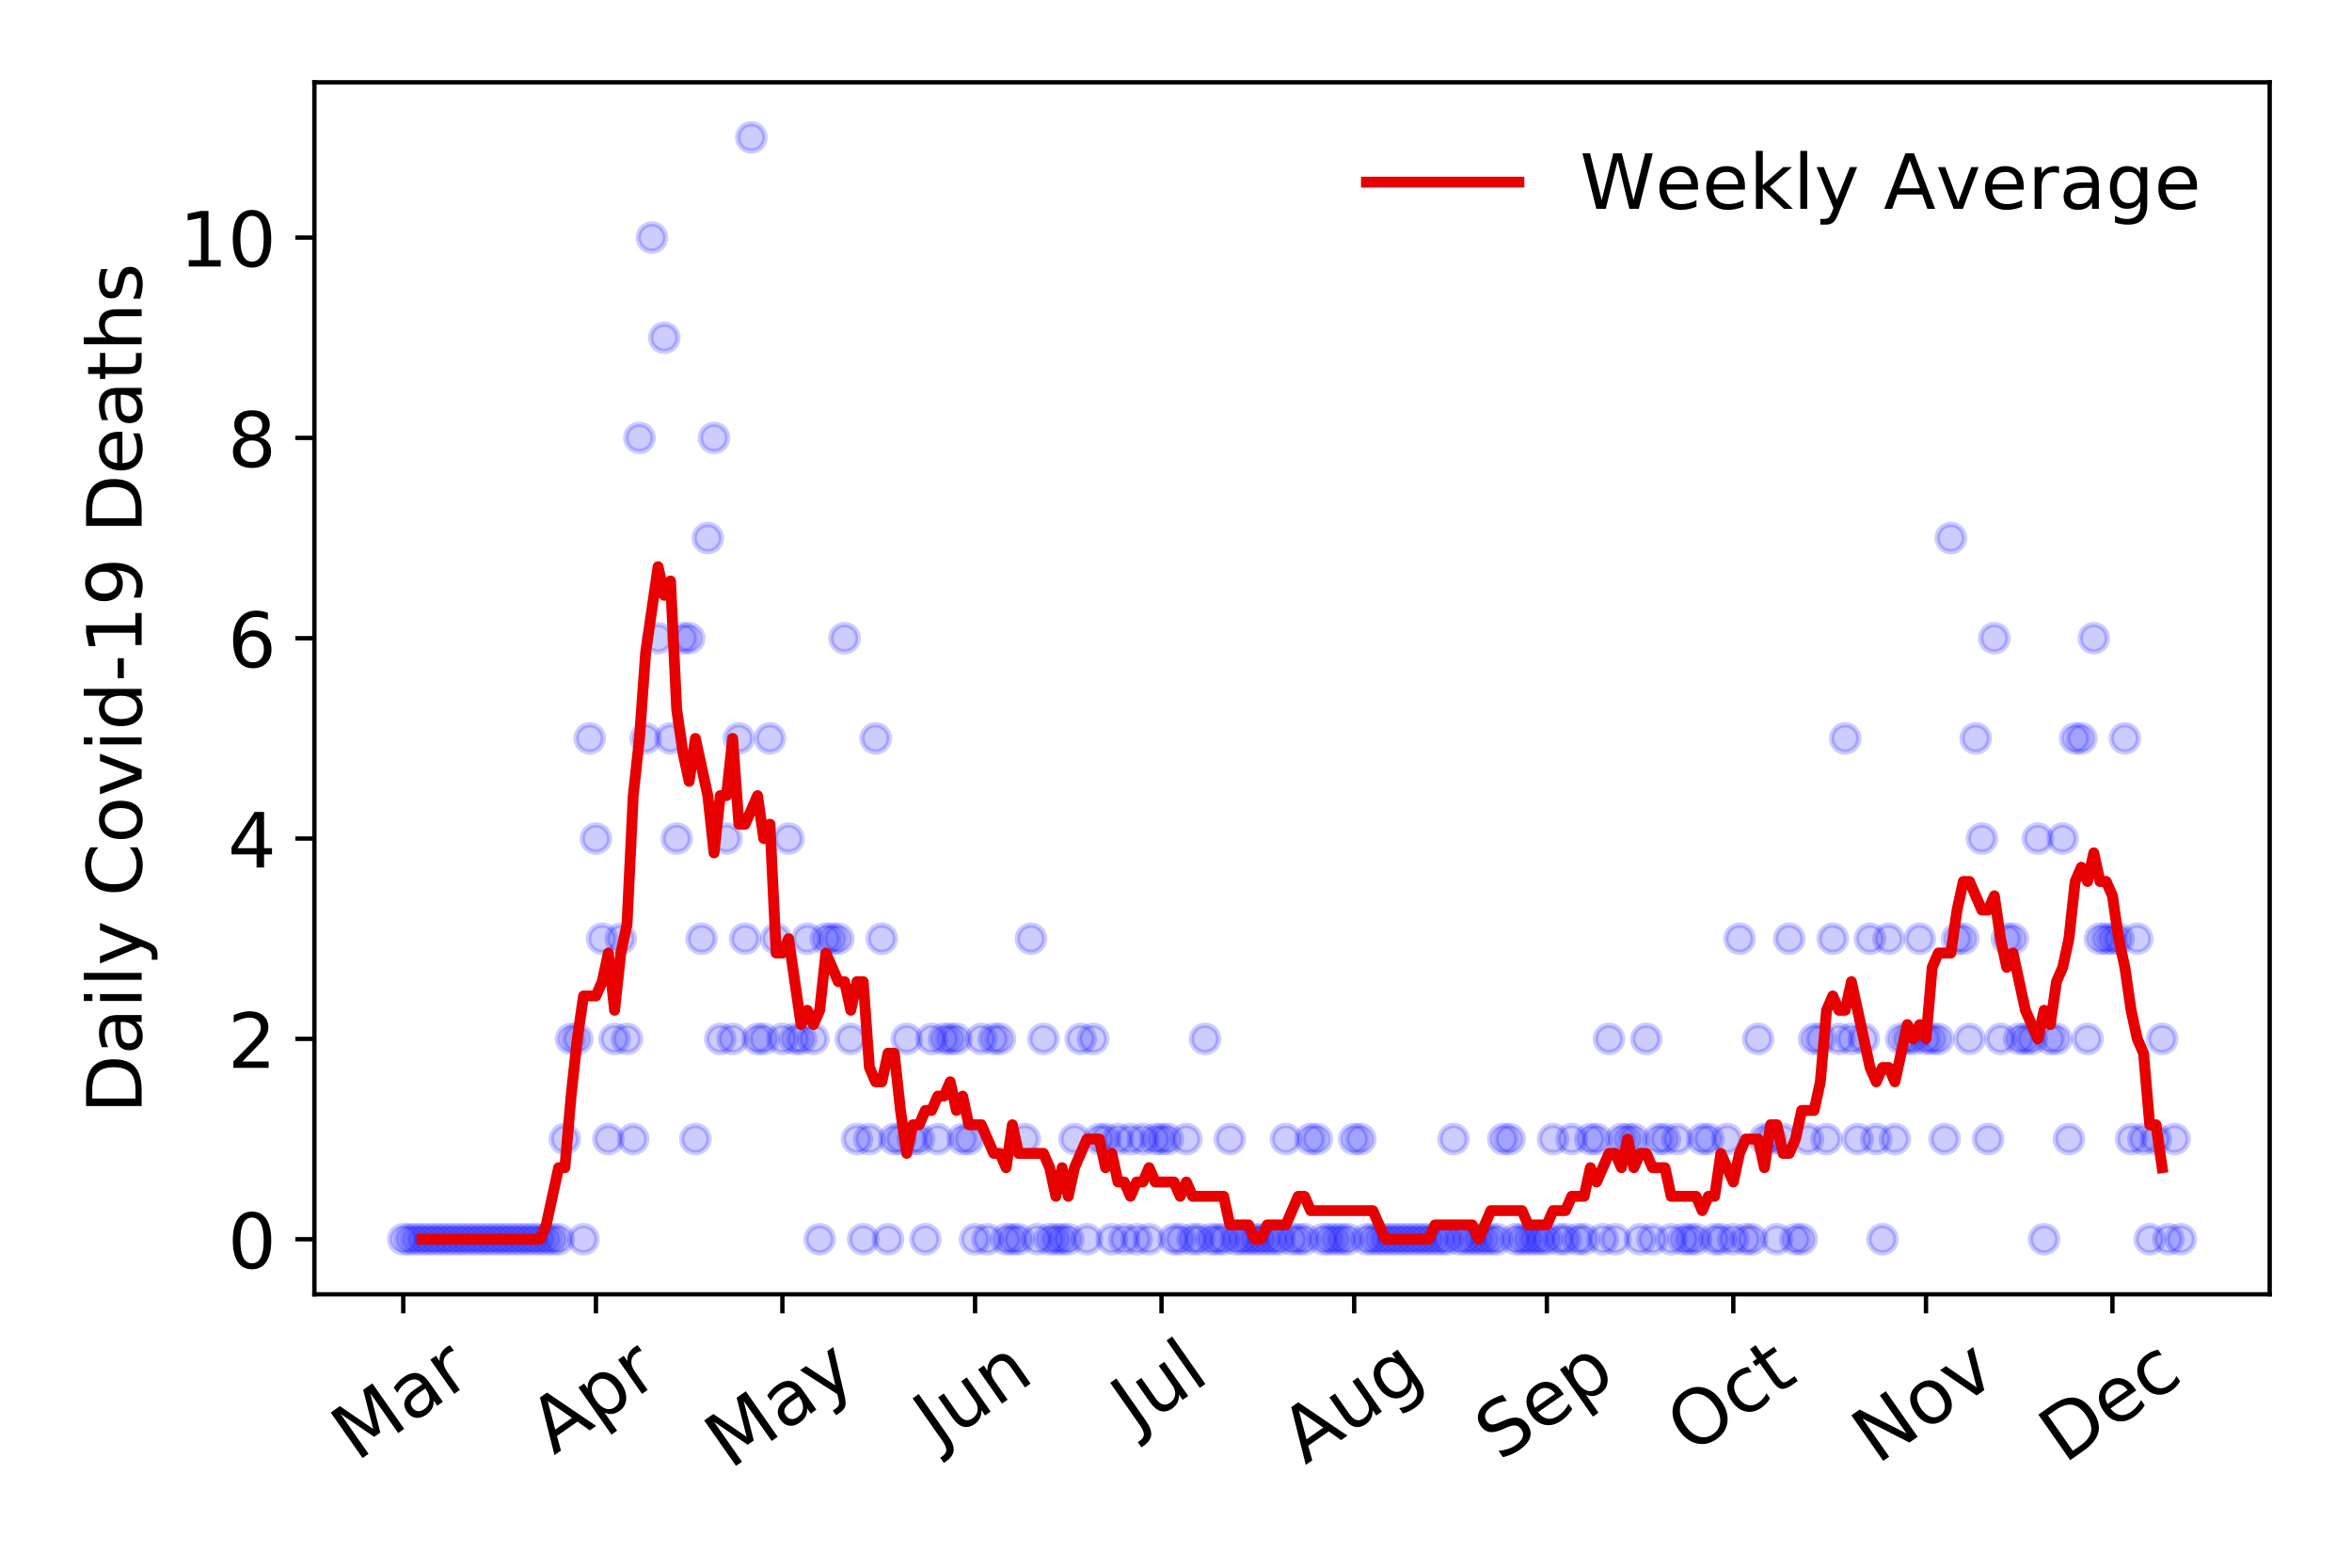 <?xml version="1.0" encoding="utf-8" standalone="no"?>
<!DOCTYPE svg PUBLIC "-//W3C//DTD SVG 1.1//EN"
  "http://www.w3.org/Graphics/SVG/1.1/DTD/svg11.dtd">
<!-- Created with matplotlib (https://matplotlib.org/) -->
<svg height="288pt" version="1.1" viewBox="0 0 432 288" width="432pt" xmlns="http://www.w3.org/2000/svg" xmlns:xlink="http://www.w3.org/1999/xlink">
 <defs>
  <style type="text/css">
*{stroke-linecap:butt;stroke-linejoin:round;}
  </style>
 </defs>
 <g id="figure_1">
  <g id="patch_1">
   <path d="M 0 288 
L 432 288 
L 432 0 
L 0 0 
z
" style="fill:#ffffff;"/>
  </g>
  <g id="axes_1">
   <g id="patch_2">
    <path d="M 57.745 237.778 
L 416.88 237.778 
L 416.88 15.12 
L 57.745 15.12 
z
" style="fill:#ffffff;"/>
   </g>
   <g id="matplotlib.axis_1">
    <g id="xtick_1">
     <g id="line2d_1">
      <defs>
       <path d="M 0 0 
L 0 3.5 
" id="m47fa50289a" style="stroke:#000000;stroke-width:0.8;"/>
      </defs>
      <g>
       <use style="stroke:#000000;stroke-width:0.8;" x="74.069" xlink:href="#m47fa50289a" y="237.778"/>
      </g>
     </g>
     <g id="text_1">
      <!-- Mar -->
      <defs>
       <path d="M 9.812 72.906 
L 24.516 72.906 
L 43.109 23.297 
L 61.812 72.906 
L 76.516 72.906 
L 76.516 0 
L 66.891 0 
L 66.891 64.016 
L 48.094 14.016 
L 38.188 14.016 
L 19.391 64.016 
L 19.391 0 
L 9.812 0 
z
" id="DejaVuSans-77"/>
       <path d="M 34.281 27.484 
Q 23.391 27.484 19.188 25 
Q 14.984 22.516 14.984 16.5 
Q 14.984 11.719 18.141 8.906 
Q 21.297 6.109 26.703 6.109 
Q 34.188 6.109 38.703 11.406 
Q 43.219 16.703 43.219 25.484 
L 43.219 27.484 
z
M 52.203 31.203 
L 52.203 0 
L 43.219 0 
L 43.219 8.297 
Q 40.141 3.328 35.547 0.953 
Q 30.953 -1.422 24.312 -1.422 
Q 15.922 -1.422 10.953 3.297 
Q 6 8.016 6 15.922 
Q 6 25.141 12.172 29.828 
Q 18.359 34.516 30.609 34.516 
L 43.219 34.516 
L 43.219 35.406 
Q 43.219 41.609 39.141 45 
Q 35.062 48.391 27.688 48.391 
Q 23 48.391 18.547 47.266 
Q 14.109 46.141 10.016 43.891 
L 10.016 52.203 
Q 14.938 54.109 19.578 55.047 
Q 24.219 56 28.609 56 
Q 40.484 56 46.344 49.844 
Q 52.203 43.703 52.203 31.203 
z
" id="DejaVuSans-97"/>
       <path d="M 41.109 46.297 
Q 39.594 47.172 37.812 47.578 
Q 36.031 48 33.891 48 
Q 26.266 48 22.188 43.047 
Q 18.109 38.094 18.109 28.812 
L 18.109 0 
L 9.078 0 
L 9.078 54.688 
L 18.109 54.688 
L 18.109 46.188 
Q 20.953 51.172 25.484 53.578 
Q 30.031 56 36.531 56 
Q 37.453 56 38.578 55.875 
Q 39.703 55.766 41.062 55.516 
z
" id="DejaVuSans-114"/>
      </defs>
      <g transform="translate(65.467 268.643)rotate(-35)scale(0.14 -0.14)">
       <use xlink:href="#DejaVuSans-77"/>
       <use x="86.279" xlink:href="#DejaVuSans-97"/>
       <use x="147.559" xlink:href="#DejaVuSans-114"/>
      </g>
     </g>
    </g>
    <g id="xtick_2">
     <g id="line2d_2">
      <g>
       <use style="stroke:#000000;stroke-width:0.8;" x="109.458" xlink:href="#m47fa50289a" y="237.778"/>
      </g>
     </g>
     <g id="text_2">
      <!-- Apr -->
      <defs>
       <path d="M 34.188 63.188 
L 20.797 26.906 
L 47.609 26.906 
z
M 28.609 72.906 
L 39.797 72.906 
L 67.578 0 
L 57.328 0 
L 50.688 18.703 
L 17.828 18.703 
L 11.188 0 
L 0.781 0 
z
" id="DejaVuSans-65"/>
       <path d="M 18.109 8.203 
L 18.109 -20.797 
L 9.078 -20.797 
L 9.078 54.688 
L 18.109 54.688 
L 18.109 46.391 
Q 20.953 51.266 25.266 53.625 
Q 29.594 56 35.594 56 
Q 45.562 56 51.781 48.094 
Q 58.016 40.188 58.016 27.297 
Q 58.016 14.406 51.781 6.484 
Q 45.562 -1.422 35.594 -1.422 
Q 29.594 -1.422 25.266 0.953 
Q 20.953 3.328 18.109 8.203 
z
M 48.688 27.297 
Q 48.688 37.203 44.609 42.844 
Q 40.531 48.484 33.406 48.484 
Q 26.266 48.484 22.188 42.844 
Q 18.109 37.203 18.109 27.297 
Q 18.109 17.391 22.188 11.75 
Q 26.266 6.109 33.406 6.109 
Q 40.531 6.109 44.609 11.75 
Q 48.688 17.391 48.688 27.297 
z
" id="DejaVuSans-112"/>
      </defs>
      <g transform="translate(101.754 267.384)rotate(-35)scale(0.14 -0.14)">
       <use xlink:href="#DejaVuSans-65"/>
       <use x="68.408" xlink:href="#DejaVuSans-112"/>
       <use x="131.885" xlink:href="#DejaVuSans-114"/>
      </g>
     </g>
    </g>
    <g id="xtick_3">
     <g id="line2d_3">
      <g>
       <use style="stroke:#000000;stroke-width:0.8;" x="143.705" xlink:href="#m47fa50289a" y="237.778"/>
      </g>
     </g>
     <g id="text_3">
      <!-- May -->
      <defs>
       <path d="M 32.172 -5.078 
Q 28.375 -14.844 24.75 -17.812 
Q 21.141 -20.797 15.094 -20.797 
L 7.906 -20.797 
L 7.906 -13.281 
L 13.188 -13.281 
Q 16.891 -13.281 18.938 -11.516 
Q 21 -9.766 23.484 -3.219 
L 25.094 0.875 
L 2.984 54.688 
L 12.5 54.688 
L 29.594 11.922 
L 46.688 54.688 
L 56.203 54.688 
z
" id="DejaVuSans-121"/>
      </defs>
      <g transform="translate(134.065 270.094)rotate(-35)scale(0.14 -0.14)">
       <use xlink:href="#DejaVuSans-77"/>
       <use x="86.279" xlink:href="#DejaVuSans-97"/>
       <use x="147.559" xlink:href="#DejaVuSans-121"/>
      </g>
     </g>
    </g>
    <g id="xtick_4">
     <g id="line2d_4">
      <g>
       <use style="stroke:#000000;stroke-width:0.8;" x="179.093" xlink:href="#m47fa50289a" y="237.778"/>
      </g>
     </g>
     <g id="text_4">
      <!-- Jun -->
      <defs>
       <path d="M 9.812 72.906 
L 19.672 72.906 
L 19.672 5.078 
Q 19.672 -8.109 14.672 -14.062 
Q 9.672 -20.016 -1.422 -20.016 
L -5.172 -20.016 
L -5.172 -11.719 
L -2.094 -11.719 
Q 4.438 -11.719 7.125 -8.047 
Q 9.812 -4.391 9.812 5.078 
z
" id="DejaVuSans-74"/>
       <path d="M 8.5 21.578 
L 8.5 54.688 
L 17.484 54.688 
L 17.484 21.922 
Q 17.484 14.156 20.5 10.266 
Q 23.531 6.391 29.594 6.391 
Q 36.859 6.391 41.078 11.031 
Q 45.312 15.672 45.312 23.688 
L 45.312 54.688 
L 54.297 54.688 
L 54.297 0 
L 45.312 0 
L 45.312 8.406 
Q 42.047 3.422 37.719 1 
Q 33.406 -1.422 27.688 -1.422 
Q 18.266 -1.422 13.375 4.438 
Q 8.5 10.297 8.5 21.578 
z
M 31.109 56 
z
" id="DejaVuSans-117"/>
       <path d="M 54.891 33.016 
L 54.891 0 
L 45.906 0 
L 45.906 32.719 
Q 45.906 40.484 42.875 44.328 
Q 39.844 48.188 33.797 48.188 
Q 26.516 48.188 22.312 43.547 
Q 18.109 38.922 18.109 30.906 
L 18.109 0 
L 9.078 0 
L 9.078 54.688 
L 18.109 54.688 
L 18.109 46.188 
Q 21.344 51.125 25.703 53.562 
Q 30.078 56 35.797 56 
Q 45.219 56 50.047 50.172 
Q 54.891 44.344 54.891 33.016 
z
" id="DejaVuSans-110"/>
      </defs>
      <g transform="translate(172.349 266.039)rotate(-35)scale(0.14 -0.14)">
       <use xlink:href="#DejaVuSans-74"/>
       <use x="29.492" xlink:href="#DejaVuSans-117"/>
       <use x="92.871" xlink:href="#DejaVuSans-110"/>
      </g>
     </g>
    </g>
    <g id="xtick_5">
     <g id="line2d_5">
      <g>
       <use style="stroke:#000000;stroke-width:0.8;" x="213.34" xlink:href="#m47fa50289a" y="237.778"/>
      </g>
     </g>
     <g id="text_5">
      <!-- Jul -->
      <defs>
       <path d="M 9.422 75.984 
L 18.406 75.984 
L 18.406 0 
L 9.422 0 
z
" id="DejaVuSans-108"/>
      </defs>
      <g transform="translate(208.637 263.181)rotate(-35)scale(0.14 -0.14)">
       <use xlink:href="#DejaVuSans-74"/>
       <use x="29.492" xlink:href="#DejaVuSans-117"/>
       <use x="92.871" xlink:href="#DejaVuSans-108"/>
      </g>
     </g>
    </g>
    <g id="xtick_6">
     <g id="line2d_6">
      <g>
       <use style="stroke:#000000;stroke-width:0.8;" x="248.728" xlink:href="#m47fa50289a" y="237.778"/>
      </g>
     </g>
     <g id="text_6">
      <!-- Aug -->
      <defs>
       <path d="M 45.406 27.984 
Q 45.406 37.75 41.375 43.109 
Q 37.359 48.484 30.078 48.484 
Q 22.859 48.484 18.828 43.109 
Q 14.797 37.75 14.797 27.984 
Q 14.797 18.266 18.828 12.891 
Q 22.859 7.516 30.078 7.516 
Q 37.359 7.516 41.375 12.891 
Q 45.406 18.266 45.406 27.984 
z
M 54.391 6.781 
Q 54.391 -7.172 48.188 -13.984 
Q 42 -20.797 29.203 -20.797 
Q 24.469 -20.797 20.266 -20.094 
Q 16.062 -19.391 12.109 -17.922 
L 12.109 -9.188 
Q 16.062 -11.328 19.922 -12.344 
Q 23.781 -13.375 27.781 -13.375 
Q 36.625 -13.375 41.016 -8.766 
Q 45.406 -4.156 45.406 5.172 
L 45.406 9.625 
Q 42.625 4.781 38.281 2.391 
Q 33.938 0 27.875 0 
Q 17.828 0 11.672 7.656 
Q 5.516 15.328 5.516 27.984 
Q 5.516 40.672 11.672 48.328 
Q 17.828 56 27.875 56 
Q 33.938 56 38.281 53.609 
Q 42.625 51.219 45.406 46.391 
L 45.406 54.688 
L 54.391 54.688 
z
" id="DejaVuSans-103"/>
      </defs>
      <g transform="translate(239.747 269.172)rotate(-35)scale(0.14 -0.14)">
       <use xlink:href="#DejaVuSans-65"/>
       <use x="68.408" xlink:href="#DejaVuSans-117"/>
       <use x="131.787" xlink:href="#DejaVuSans-103"/>
      </g>
     </g>
    </g>
    <g id="xtick_7">
     <g id="line2d_7">
      <g>
       <use style="stroke:#000000;stroke-width:0.8;" x="284.116" xlink:href="#m47fa50289a" y="237.778"/>
      </g>
     </g>
     <g id="text_7">
      <!-- Sep -->
      <defs>
       <path d="M 53.516 70.516 
L 53.516 60.891 
Q 47.906 63.578 42.922 64.891 
Q 37.938 66.219 33.297 66.219 
Q 25.25 66.219 20.875 63.094 
Q 16.5 59.969 16.5 54.203 
Q 16.5 49.359 19.406 46.891 
Q 22.312 44.438 30.422 42.922 
L 36.375 41.703 
Q 47.406 39.594 52.656 34.297 
Q 57.906 29 57.906 20.125 
Q 57.906 9.516 50.797 4.047 
Q 43.703 -1.422 29.984 -1.422 
Q 24.812 -1.422 18.969 -0.25 
Q 13.141 0.922 6.891 3.219 
L 6.891 13.375 
Q 12.891 10.016 18.656 8.297 
Q 24.422 6.594 29.984 6.594 
Q 38.422 6.594 43.016 9.906 
Q 47.609 13.234 47.609 19.391 
Q 47.609 24.75 44.312 27.781 
Q 41.016 30.812 33.5 32.328 
L 27.484 33.5 
Q 16.453 35.688 11.516 40.375 
Q 6.594 45.062 6.594 53.422 
Q 6.594 63.094 13.406 68.656 
Q 20.219 74.219 32.172 74.219 
Q 37.312 74.219 42.625 73.281 
Q 47.953 72.359 53.516 70.516 
z
" id="DejaVuSans-83"/>
       <path d="M 56.203 29.594 
L 56.203 25.203 
L 14.891 25.203 
Q 15.484 15.922 20.484 11.062 
Q 25.484 6.203 34.422 6.203 
Q 39.594 6.203 44.453 7.469 
Q 49.312 8.734 54.109 11.281 
L 54.109 2.781 
Q 49.266 0.734 44.188 -0.344 
Q 39.109 -1.422 33.891 -1.422 
Q 20.797 -1.422 13.156 6.188 
Q 5.516 13.812 5.516 26.812 
Q 5.516 40.234 12.766 48.109 
Q 20.016 56 32.328 56 
Q 43.359 56 49.781 48.891 
Q 56.203 41.797 56.203 29.594 
z
M 47.219 32.234 
Q 47.125 39.594 43.094 43.984 
Q 39.062 48.391 32.422 48.391 
Q 24.906 48.391 20.391 44.141 
Q 15.875 39.891 15.188 32.172 
z
" id="DejaVuSans-101"/>
      </defs>
      <g transform="translate(275.524 268.629)rotate(-35)scale(0.14 -0.14)">
       <use xlink:href="#DejaVuSans-83"/>
       <use x="63.477" xlink:href="#DejaVuSans-101"/>
       <use x="125" xlink:href="#DejaVuSans-112"/>
      </g>
     </g>
    </g>
    <g id="xtick_8">
     <g id="line2d_8">
      <g>
       <use style="stroke:#000000;stroke-width:0.8;" x="318.363" xlink:href="#m47fa50289a" y="237.778"/>
      </g>
     </g>
     <g id="text_8">
      <!-- Oct -->
      <defs>
       <path d="M 39.406 66.219 
Q 28.656 66.219 22.328 58.203 
Q 16.016 50.203 16.016 36.375 
Q 16.016 22.609 22.328 14.594 
Q 28.656 6.594 39.406 6.594 
Q 50.141 6.594 56.422 14.594 
Q 62.703 22.609 62.703 36.375 
Q 62.703 50.203 56.422 58.203 
Q 50.141 66.219 39.406 66.219 
z
M 39.406 74.219 
Q 54.734 74.219 63.906 63.938 
Q 73.094 53.656 73.094 36.375 
Q 73.094 19.141 63.906 8.859 
Q 54.734 -1.422 39.406 -1.422 
Q 24.031 -1.422 14.812 8.828 
Q 5.609 19.094 5.609 36.375 
Q 5.609 53.656 14.812 63.938 
Q 24.031 74.219 39.406 74.219 
z
" id="DejaVuSans-79"/>
       <path d="M 48.781 52.594 
L 48.781 44.188 
Q 44.969 46.297 41.141 47.344 
Q 37.312 48.391 33.406 48.391 
Q 24.656 48.391 19.812 42.844 
Q 14.984 37.312 14.984 27.297 
Q 14.984 17.281 19.812 11.734 
Q 24.656 6.203 33.406 6.203 
Q 37.312 6.203 41.141 7.25 
Q 44.969 8.297 48.781 10.406 
L 48.781 2.094 
Q 45.016 0.344 40.984 -0.531 
Q 36.969 -1.422 32.422 -1.422 
Q 20.062 -1.422 12.781 6.344 
Q 5.516 14.109 5.516 27.297 
Q 5.516 40.672 12.859 48.328 
Q 20.219 56 33.016 56 
Q 37.156 56 41.109 55.141 
Q 45.062 54.297 48.781 52.594 
z
" id="DejaVuSans-99"/>
       <path d="M 18.312 70.219 
L 18.312 54.688 
L 36.812 54.688 
L 36.812 47.703 
L 18.312 47.703 
L 18.312 18.016 
Q 18.312 11.328 20.141 9.422 
Q 21.969 7.516 27.594 7.516 
L 36.812 7.516 
L 36.812 0 
L 27.594 0 
Q 17.188 0 13.234 3.875 
Q 9.281 7.766 9.281 18.016 
L 9.281 47.703 
L 2.688 47.703 
L 2.688 54.688 
L 9.281 54.688 
L 9.281 70.219 
z
" id="DejaVuSans-116"/>
      </defs>
      <g transform="translate(310.665 267.377)rotate(-35)scale(0.14 -0.14)">
       <use xlink:href="#DejaVuSans-79"/>
       <use x="78.711" xlink:href="#DejaVuSans-99"/>
       <use x="133.691" xlink:href="#DejaVuSans-116"/>
      </g>
     </g>
    </g>
    <g id="xtick_9">
     <g id="line2d_9">
      <g>
       <use style="stroke:#000000;stroke-width:0.8;" x="353.752" xlink:href="#m47fa50289a" y="237.778"/>
      </g>
     </g>
     <g id="text_9">
      <!-- Nov -->
      <defs>
       <path d="M 9.812 72.906 
L 23.094 72.906 
L 55.422 11.922 
L 55.422 72.906 
L 64.984 72.906 
L 64.984 0 
L 51.703 0 
L 19.391 60.984 
L 19.391 0 
L 9.812 0 
z
" id="DejaVuSans-78"/>
       <path d="M 30.609 48.391 
Q 23.391 48.391 19.188 42.75 
Q 14.984 37.109 14.984 27.297 
Q 14.984 17.484 19.156 11.844 
Q 23.344 6.203 30.609 6.203 
Q 37.797 6.203 41.984 11.859 
Q 46.188 17.531 46.188 27.297 
Q 46.188 37.016 41.984 42.703 
Q 37.797 48.391 30.609 48.391 
z
M 30.609 56 
Q 42.328 56 49.016 48.375 
Q 55.719 40.766 55.719 27.297 
Q 55.719 13.875 49.016 6.219 
Q 42.328 -1.422 30.609 -1.422 
Q 18.844 -1.422 12.172 6.219 
Q 5.516 13.875 5.516 27.297 
Q 5.516 40.766 12.172 48.375 
Q 18.844 56 30.609 56 
z
" id="DejaVuSans-111"/>
       <path d="M 2.984 54.688 
L 12.5 54.688 
L 29.594 8.797 
L 46.688 54.688 
L 56.203 54.688 
L 35.688 0 
L 23.484 0 
z
" id="DejaVuSans-118"/>
      </defs>
      <g transform="translate(344.775 269.166)rotate(-35)scale(0.14 -0.14)">
       <use xlink:href="#DejaVuSans-78"/>
       <use x="74.805" xlink:href="#DejaVuSans-111"/>
       <use x="135.986" xlink:href="#DejaVuSans-118"/>
      </g>
     </g>
    </g>
    <g id="xtick_10">
     <g id="line2d_10">
      <g>
       <use style="stroke:#000000;stroke-width:0.8;" x="387.999" xlink:href="#m47fa50289a" y="237.778"/>
      </g>
     </g>
     <g id="text_10">
      <!-- Dec -->
      <defs>
       <path d="M 19.672 64.797 
L 19.672 8.109 
L 31.594 8.109 
Q 46.688 8.109 53.688 14.938 
Q 60.688 21.781 60.688 36.531 
Q 60.688 51.172 53.688 57.984 
Q 46.688 64.797 31.594 64.797 
z
M 9.812 72.906 
L 30.078 72.906 
Q 51.266 72.906 61.172 64.094 
Q 71.094 55.281 71.094 36.531 
Q 71.094 17.672 61.125 8.828 
Q 51.172 0 30.078 0 
L 9.812 0 
z
" id="DejaVuSans-68"/>
      </defs>
      <g transform="translate(379.118 269.032)rotate(-35)scale(0.14 -0.14)">
       <use xlink:href="#DejaVuSans-68"/>
       <use x="77.002" xlink:href="#DejaVuSans-101"/>
       <use x="138.525" xlink:href="#DejaVuSans-99"/>
      </g>
     </g>
    </g>
   </g>
   <g id="matplotlib.axis_2">
    <g id="ytick_1">
     <g id="line2d_11">
      <defs>
       <path d="M 0 0 
L -3.5 0 
" id="m29a92e54c7" style="stroke:#000000;stroke-width:0.8;"/>
      </defs>
      <g>
       <use style="stroke:#000000;stroke-width:0.8;" x="57.745" xlink:href="#m29a92e54c7" y="227.657"/>
      </g>
     </g>
     <g id="text_11">
      <!-- 0 -->
      <defs>
       <path d="M 31.781 66.406 
Q 24.172 66.406 20.328 58.906 
Q 16.5 51.422 16.5 36.375 
Q 16.5 21.391 20.328 13.891 
Q 24.172 6.391 31.781 6.391 
Q 39.453 6.391 43.281 13.891 
Q 47.125 21.391 47.125 36.375 
Q 47.125 51.422 43.281 58.906 
Q 39.453 66.406 31.781 66.406 
z
M 31.781 74.219 
Q 44.047 74.219 50.516 64.516 
Q 56.984 54.828 56.984 36.375 
Q 56.984 17.969 50.516 8.266 
Q 44.047 -1.422 31.781 -1.422 
Q 19.531 -1.422 13.062 8.266 
Q 6.594 17.969 6.594 36.375 
Q 6.594 54.828 13.062 64.516 
Q 19.531 74.219 31.781 74.219 
z
" id="DejaVuSans-48"/>
      </defs>
      <g transform="translate(41.837 232.976)scale(0.14 -0.14)">
       <use xlink:href="#DejaVuSans-48"/>
      </g>
     </g>
    </g>
    <g id="ytick_2">
     <g id="line2d_12">
      <g>
       <use style="stroke:#000000;stroke-width:0.8;" x="57.745" xlink:href="#m29a92e54c7" y="190.854"/>
      </g>
     </g>
     <g id="text_12">
      <!-- 2 -->
      <defs>
       <path d="M 19.188 8.297 
L 53.609 8.297 
L 53.609 0 
L 7.328 0 
L 7.328 8.297 
Q 12.938 14.109 22.625 23.891 
Q 32.328 33.688 34.812 36.531 
Q 39.547 41.844 41.422 45.531 
Q 43.312 49.219 43.312 52.781 
Q 43.312 58.594 39.234 62.25 
Q 35.156 65.922 28.609 65.922 
Q 23.969 65.922 18.812 64.312 
Q 13.672 62.703 7.812 59.422 
L 7.812 69.391 
Q 13.766 71.781 18.938 73 
Q 24.125 74.219 28.422 74.219 
Q 39.75 74.219 46.484 68.547 
Q 53.219 62.891 53.219 53.422 
Q 53.219 48.922 51.531 44.891 
Q 49.859 40.875 45.406 35.406 
Q 44.188 33.984 37.641 27.219 
Q 31.109 20.453 19.188 8.297 
z
" id="DejaVuSans-50"/>
      </defs>
      <g transform="translate(41.837 196.173)scale(0.14 -0.14)">
       <use xlink:href="#DejaVuSans-50"/>
      </g>
     </g>
    </g>
    <g id="ytick_3">
     <g id="line2d_13">
      <g>
       <use style="stroke:#000000;stroke-width:0.8;" x="57.745" xlink:href="#m29a92e54c7" y="154.051"/>
      </g>
     </g>
     <g id="text_13">
      <!-- 4 -->
      <defs>
       <path d="M 37.797 64.312 
L 12.891 25.391 
L 37.797 25.391 
z
M 35.203 72.906 
L 47.609 72.906 
L 47.609 25.391 
L 58.016 25.391 
L 58.016 17.188 
L 47.609 17.188 
L 47.609 0 
L 37.797 0 
L 37.797 17.188 
L 4.891 17.188 
L 4.891 26.703 
z
" id="DejaVuSans-52"/>
      </defs>
      <g transform="translate(41.837 159.37)scale(0.14 -0.14)">
       <use xlink:href="#DejaVuSans-52"/>
      </g>
     </g>
    </g>
    <g id="ytick_4">
     <g id="line2d_14">
      <g>
       <use style="stroke:#000000;stroke-width:0.8;" x="57.745" xlink:href="#m29a92e54c7" y="117.248"/>
      </g>
     </g>
     <g id="text_14">
      <!-- 6 -->
      <defs>
       <path d="M 33.016 40.375 
Q 26.375 40.375 22.484 35.828 
Q 18.609 31.297 18.609 23.391 
Q 18.609 15.531 22.484 10.953 
Q 26.375 6.391 33.016 6.391 
Q 39.656 6.391 43.531 10.953 
Q 47.406 15.531 47.406 23.391 
Q 47.406 31.297 43.531 35.828 
Q 39.656 40.375 33.016 40.375 
z
M 52.594 71.297 
L 52.594 62.312 
Q 48.875 64.062 45.094 64.984 
Q 41.312 65.922 37.594 65.922 
Q 27.828 65.922 22.672 59.328 
Q 17.531 52.734 16.797 39.406 
Q 19.672 43.656 24.016 45.922 
Q 28.375 48.188 33.594 48.188 
Q 44.578 48.188 50.953 41.516 
Q 57.328 34.859 57.328 23.391 
Q 57.328 12.156 50.688 5.359 
Q 44.047 -1.422 33.016 -1.422 
Q 20.359 -1.422 13.672 8.266 
Q 6.984 17.969 6.984 36.375 
Q 6.984 53.656 15.188 63.938 
Q 23.391 74.219 37.203 74.219 
Q 40.922 74.219 44.703 73.484 
Q 48.484 72.75 52.594 71.297 
z
" id="DejaVuSans-54"/>
      </defs>
      <g transform="translate(41.837 122.567)scale(0.14 -0.14)">
       <use xlink:href="#DejaVuSans-54"/>
      </g>
     </g>
    </g>
    <g id="ytick_5">
     <g id="line2d_15">
      <g>
       <use style="stroke:#000000;stroke-width:0.8;" x="57.745" xlink:href="#m29a92e54c7" y="80.445"/>
      </g>
     </g>
     <g id="text_15">
      <!-- 8 -->
      <defs>
       <path d="M 31.781 34.625 
Q 24.75 34.625 20.719 30.859 
Q 16.703 27.094 16.703 20.516 
Q 16.703 13.922 20.719 10.156 
Q 24.75 6.391 31.781 6.391 
Q 38.812 6.391 42.859 10.172 
Q 46.922 13.969 46.922 20.516 
Q 46.922 27.094 42.891 30.859 
Q 38.875 34.625 31.781 34.625 
z
M 21.922 38.812 
Q 15.578 40.375 12.031 44.719 
Q 8.5 49.078 8.5 55.328 
Q 8.5 64.062 14.719 69.141 
Q 20.953 74.219 31.781 74.219 
Q 42.672 74.219 48.875 69.141 
Q 55.078 64.062 55.078 55.328 
Q 55.078 49.078 51.531 44.719 
Q 48 40.375 41.703 38.812 
Q 48.828 37.156 52.797 32.312 
Q 56.781 27.484 56.781 20.516 
Q 56.781 9.906 50.312 4.234 
Q 43.844 -1.422 31.781 -1.422 
Q 19.734 -1.422 13.25 4.234 
Q 6.781 9.906 6.781 20.516 
Q 6.781 27.484 10.781 32.312 
Q 14.797 37.156 21.922 38.812 
z
M 18.312 54.391 
Q 18.312 48.734 21.844 45.562 
Q 25.391 42.391 31.781 42.391 
Q 38.141 42.391 41.719 45.562 
Q 45.312 48.734 45.312 54.391 
Q 45.312 60.062 41.719 63.234 
Q 38.141 66.406 31.781 66.406 
Q 25.391 66.406 21.844 63.234 
Q 18.312 60.062 18.312 54.391 
z
" id="DejaVuSans-56"/>
      </defs>
      <g transform="translate(41.837 85.764)scale(0.14 -0.14)">
       <use xlink:href="#DejaVuSans-56"/>
      </g>
     </g>
    </g>
    <g id="ytick_6">
     <g id="line2d_16">
      <g>
       <use style="stroke:#000000;stroke-width:0.8;" x="57.745" xlink:href="#m29a92e54c7" y="43.642"/>
      </g>
     </g>
     <g id="text_16">
      <!-- 10 -->
      <defs>
       <path d="M 12.406 8.297 
L 28.516 8.297 
L 28.516 63.922 
L 10.984 60.406 
L 10.984 69.391 
L 28.422 72.906 
L 38.281 72.906 
L 38.281 8.297 
L 54.391 8.297 
L 54.391 0 
L 12.406 0 
z
" id="DejaVuSans-49"/>
      </defs>
      <g transform="translate(32.93 48.961)scale(0.14 -0.14)">
       <use xlink:href="#DejaVuSans-49"/>
       <use x="63.623" xlink:href="#DejaVuSans-48"/>
      </g>
     </g>
    </g>
    <g id="text_17">
     <!-- Daily Covid-19 Deaths -->
     <defs>
      <path d="M 9.422 54.688 
L 18.406 54.688 
L 18.406 0 
L 9.422 0 
z
M 9.422 75.984 
L 18.406 75.984 
L 18.406 64.594 
L 9.422 64.594 
z
" id="DejaVuSans-105"/>
      <path id="DejaVuSans-32"/>
      <path d="M 64.406 67.281 
L 64.406 56.891 
Q 59.422 61.531 53.781 63.812 
Q 48.141 66.109 41.797 66.109 
Q 29.297 66.109 22.656 58.469 
Q 16.016 50.828 16.016 36.375 
Q 16.016 21.969 22.656 14.328 
Q 29.297 6.688 41.797 6.688 
Q 48.141 6.688 53.781 8.984 
Q 59.422 11.281 64.406 15.922 
L 64.406 5.609 
Q 59.234 2.094 53.438 0.328 
Q 47.656 -1.422 41.219 -1.422 
Q 24.656 -1.422 15.125 8.703 
Q 5.609 18.844 5.609 36.375 
Q 5.609 53.953 15.125 64.078 
Q 24.656 74.219 41.219 74.219 
Q 47.75 74.219 53.531 72.484 
Q 59.328 70.75 64.406 67.281 
z
" id="DejaVuSans-67"/>
      <path d="M 45.406 46.391 
L 45.406 75.984 
L 54.391 75.984 
L 54.391 0 
L 45.406 0 
L 45.406 8.203 
Q 42.578 3.328 38.25 0.953 
Q 33.938 -1.422 27.875 -1.422 
Q 17.969 -1.422 11.734 6.484 
Q 5.516 14.406 5.516 27.297 
Q 5.516 40.188 11.734 48.094 
Q 17.969 56 27.875 56 
Q 33.938 56 38.25 53.625 
Q 42.578 51.266 45.406 46.391 
z
M 14.797 27.297 
Q 14.797 17.391 18.875 11.75 
Q 22.953 6.109 30.078 6.109 
Q 37.203 6.109 41.297 11.75 
Q 45.406 17.391 45.406 27.297 
Q 45.406 37.203 41.297 42.844 
Q 37.203 48.484 30.078 48.484 
Q 22.953 48.484 18.875 42.844 
Q 14.797 37.203 14.797 27.297 
z
" id="DejaVuSans-100"/>
      <path d="M 4.891 31.391 
L 31.203 31.391 
L 31.203 23.391 
L 4.891 23.391 
z
" id="DejaVuSans-45"/>
      <path d="M 10.984 1.516 
L 10.984 10.5 
Q 14.703 8.734 18.5 7.812 
Q 22.312 6.891 25.984 6.891 
Q 35.75 6.891 40.891 13.453 
Q 46.047 20.016 46.781 33.406 
Q 43.953 29.203 39.594 26.953 
Q 35.25 24.703 29.984 24.703 
Q 19.047 24.703 12.672 31.312 
Q 6.297 37.938 6.297 49.422 
Q 6.297 60.641 12.938 67.422 
Q 19.578 74.219 30.609 74.219 
Q 43.266 74.219 49.922 64.516 
Q 56.594 54.828 56.594 36.375 
Q 56.594 19.141 48.406 8.859 
Q 40.234 -1.422 26.422 -1.422 
Q 22.703 -1.422 18.891 -0.688 
Q 15.094 0.047 10.984 1.516 
z
M 30.609 32.422 
Q 37.25 32.422 41.125 36.953 
Q 45.016 41.5 45.016 49.422 
Q 45.016 57.281 41.125 61.844 
Q 37.25 66.406 30.609 66.406 
Q 23.969 66.406 20.094 61.844 
Q 16.219 57.281 16.219 49.422 
Q 16.219 41.5 20.094 36.953 
Q 23.969 32.422 30.609 32.422 
z
" id="DejaVuSans-57"/>
      <path d="M 54.891 33.016 
L 54.891 0 
L 45.906 0 
L 45.906 32.719 
Q 45.906 40.484 42.875 44.328 
Q 39.844 48.188 33.797 48.188 
Q 26.516 48.188 22.312 43.547 
Q 18.109 38.922 18.109 30.906 
L 18.109 0 
L 9.078 0 
L 9.078 75.984 
L 18.109 75.984 
L 18.109 46.188 
Q 21.344 51.125 25.703 53.562 
Q 30.078 56 35.797 56 
Q 45.219 56 50.047 50.172 
Q 54.891 44.344 54.891 33.016 
z
" id="DejaVuSans-104"/>
      <path d="M 44.281 53.078 
L 44.281 44.578 
Q 40.484 46.531 36.375 47.5 
Q 32.281 48.484 27.875 48.484 
Q 21.188 48.484 17.844 46.438 
Q 14.5 44.391 14.5 40.281 
Q 14.5 37.156 16.891 35.375 
Q 19.281 33.594 26.516 31.984 
L 29.594 31.297 
Q 39.156 29.25 43.188 25.516 
Q 47.219 21.781 47.219 15.094 
Q 47.219 7.469 41.188 3.016 
Q 35.156 -1.422 24.609 -1.422 
Q 20.219 -1.422 15.453 -0.562 
Q 10.688 0.297 5.422 2 
L 5.422 11.281 
Q 10.406 8.688 15.234 7.391 
Q 20.062 6.109 24.812 6.109 
Q 31.156 6.109 34.562 8.281 
Q 37.984 10.453 37.984 14.406 
Q 37.984 18.062 35.516 20.016 
Q 33.062 21.969 24.703 23.781 
L 21.578 24.516 
Q 13.234 26.266 9.516 29.906 
Q 5.812 33.547 5.812 39.891 
Q 5.812 47.609 11.281 51.797 
Q 16.75 56 26.812 56 
Q 31.781 56 36.172 55.266 
Q 40.578 54.547 44.281 53.078 
z
" id="DejaVuSans-115"/>
     </defs>
     <g transform="translate(26.018 204.56)rotate(-90)scale(0.14 -0.14)">
      <use xlink:href="#DejaVuSans-68"/>
      <use x="77.002" xlink:href="#DejaVuSans-97"/>
      <use x="138.281" xlink:href="#DejaVuSans-105"/>
      <use x="166.064" xlink:href="#DejaVuSans-108"/>
      <use x="193.848" xlink:href="#DejaVuSans-121"/>
      <use x="253.027" xlink:href="#DejaVuSans-32"/>
      <use x="284.814" xlink:href="#DejaVuSans-67"/>
      <use x="354.639" xlink:href="#DejaVuSans-111"/>
      <use x="415.82" xlink:href="#DejaVuSans-118"/>
      <use x="475" xlink:href="#DejaVuSans-105"/>
      <use x="502.783" xlink:href="#DejaVuSans-100"/>
      <use x="566.26" xlink:href="#DejaVuSans-45"/>
      <use x="602.344" xlink:href="#DejaVuSans-49"/>
      <use x="665.967" xlink:href="#DejaVuSans-57"/>
      <use x="729.59" xlink:href="#DejaVuSans-32"/>
      <use x="761.377" xlink:href="#DejaVuSans-68"/>
      <use x="838.379" xlink:href="#DejaVuSans-101"/>
      <use x="899.902" xlink:href="#DejaVuSans-97"/>
      <use x="961.182" xlink:href="#DejaVuSans-116"/>
      <use x="1000.391" xlink:href="#DejaVuSans-104"/>
      <use x="1063.77" xlink:href="#DejaVuSans-115"/>
     </g>
    </g>
   </g>
   <g id="line2d_17">
    <defs>
     <path d="M 0 2.5 
C 0.663 2.5 1.299 2.237 1.768 1.768 
C 2.237 1.299 2.5 0.663 2.5 0 
C 2.5 -0.663 2.237 -1.299 1.768 -1.768 
C 1.299 -2.237 0.663 -2.5 0 -2.5 
C -0.663 -2.5 -1.299 -2.237 -1.768 -1.768 
C -2.237 -1.299 -2.5 -0.663 -2.5 0 
C -2.5 0.663 -2.237 1.299 -1.768 1.768 
C -1.299 2.237 -0.663 2.5 0 2.5 
z
" id="mea6b20f7a0" style="stroke:#0000ff;stroke-opacity:0.2;"/>
    </defs>
    <g clip-path="url(#p9442706d98)">
     <use style="fill:#0000ff;fill-opacity:0.2;stroke:#0000ff;stroke-opacity:0.2;" x="74.069" xlink:href="#mea6b20f7a0" y="227.657"/>
     <use style="fill:#0000ff;fill-opacity:0.2;stroke:#0000ff;stroke-opacity:0.2;" x="75.211" xlink:href="#mea6b20f7a0" y="227.657"/>
     <use style="fill:#0000ff;fill-opacity:0.2;stroke:#0000ff;stroke-opacity:0.2;" x="76.352" xlink:href="#mea6b20f7a0" y="227.657"/>
     <use style="fill:#0000ff;fill-opacity:0.2;stroke:#0000ff;stroke-opacity:0.2;" x="77.494" xlink:href="#mea6b20f7a0" y="227.657"/>
     <use style="fill:#0000ff;fill-opacity:0.2;stroke:#0000ff;stroke-opacity:0.2;" x="78.636" xlink:href="#mea6b20f7a0" y="227.657"/>
     <use style="fill:#0000ff;fill-opacity:0.2;stroke:#0000ff;stroke-opacity:0.2;" x="79.777" xlink:href="#mea6b20f7a0" y="227.657"/>
     <use style="fill:#0000ff;fill-opacity:0.2;stroke:#0000ff;stroke-opacity:0.2;" x="80.919" xlink:href="#mea6b20f7a0" y="227.657"/>
     <use style="fill:#0000ff;fill-opacity:0.2;stroke:#0000ff;stroke-opacity:0.2;" x="82.06" xlink:href="#mea6b20f7a0" y="227.657"/>
     <use style="fill:#0000ff;fill-opacity:0.2;stroke:#0000ff;stroke-opacity:0.2;" x="83.202" xlink:href="#mea6b20f7a0" y="227.657"/>
     <use style="fill:#0000ff;fill-opacity:0.2;stroke:#0000ff;stroke-opacity:0.2;" x="84.343" xlink:href="#mea6b20f7a0" y="227.657"/>
     <use style="fill:#0000ff;fill-opacity:0.2;stroke:#0000ff;stroke-opacity:0.2;" x="85.485" xlink:href="#mea6b20f7a0" y="227.657"/>
     <use style="fill:#0000ff;fill-opacity:0.2;stroke:#0000ff;stroke-opacity:0.2;" x="86.626" xlink:href="#mea6b20f7a0" y="227.657"/>
     <use style="fill:#0000ff;fill-opacity:0.2;stroke:#0000ff;stroke-opacity:0.2;" x="87.768" xlink:href="#mea6b20f7a0" y="227.657"/>
     <use style="fill:#0000ff;fill-opacity:0.2;stroke:#0000ff;stroke-opacity:0.2;" x="88.91" xlink:href="#mea6b20f7a0" y="227.657"/>
     <use style="fill:#0000ff;fill-opacity:0.2;stroke:#0000ff;stroke-opacity:0.2;" x="90.051" xlink:href="#mea6b20f7a0" y="227.657"/>
     <use style="fill:#0000ff;fill-opacity:0.2;stroke:#0000ff;stroke-opacity:0.2;" x="91.193" xlink:href="#mea6b20f7a0" y="227.657"/>
     <use style="fill:#0000ff;fill-opacity:0.2;stroke:#0000ff;stroke-opacity:0.2;" x="92.334" xlink:href="#mea6b20f7a0" y="227.657"/>
     <use style="fill:#0000ff;fill-opacity:0.2;stroke:#0000ff;stroke-opacity:0.2;" x="93.476" xlink:href="#mea6b20f7a0" y="227.657"/>
     <use style="fill:#0000ff;fill-opacity:0.2;stroke:#0000ff;stroke-opacity:0.2;" x="94.617" xlink:href="#mea6b20f7a0" y="227.657"/>
     <use style="fill:#0000ff;fill-opacity:0.2;stroke:#0000ff;stroke-opacity:0.2;" x="95.759" xlink:href="#mea6b20f7a0" y="227.657"/>
     <use style="fill:#0000ff;fill-opacity:0.2;stroke:#0000ff;stroke-opacity:0.2;" x="96.901" xlink:href="#mea6b20f7a0" y="227.657"/>
     <use style="fill:#0000ff;fill-opacity:0.2;stroke:#0000ff;stroke-opacity:0.2;" x="98.042" xlink:href="#mea6b20f7a0" y="227.657"/>
     <use style="fill:#0000ff;fill-opacity:0.2;stroke:#0000ff;stroke-opacity:0.2;" x="99.184" xlink:href="#mea6b20f7a0" y="227.657"/>
     <use style="fill:#0000ff;fill-opacity:0.2;stroke:#0000ff;stroke-opacity:0.2;" x="100.325" xlink:href="#mea6b20f7a0" y="227.657"/>
     <use style="fill:#0000ff;fill-opacity:0.2;stroke:#0000ff;stroke-opacity:0.2;" x="101.467" xlink:href="#mea6b20f7a0" y="227.657"/>
     <use style="fill:#0000ff;fill-opacity:0.2;stroke:#0000ff;stroke-opacity:0.2;" x="102.608" xlink:href="#mea6b20f7a0" y="227.657"/>
     <use style="fill:#0000ff;fill-opacity:0.2;stroke:#0000ff;stroke-opacity:0.2;" x="103.75" xlink:href="#mea6b20f7a0" y="209.256"/>
     <use style="fill:#0000ff;fill-opacity:0.2;stroke:#0000ff;stroke-opacity:0.2;" x="104.891" xlink:href="#mea6b20f7a0" y="190.854"/>
     <use style="fill:#0000ff;fill-opacity:0.2;stroke:#0000ff;stroke-opacity:0.2;" x="106.033" xlink:href="#mea6b20f7a0" y="190.854"/>
     <use style="fill:#0000ff;fill-opacity:0.2;stroke:#0000ff;stroke-opacity:0.2;" x="107.175" xlink:href="#mea6b20f7a0" y="227.657"/>
     <use style="fill:#0000ff;fill-opacity:0.2;stroke:#0000ff;stroke-opacity:0.2;" x="108.316" xlink:href="#mea6b20f7a0" y="135.65"/>
     <use style="fill:#0000ff;fill-opacity:0.2;stroke:#0000ff;stroke-opacity:0.2;" x="109.458" xlink:href="#mea6b20f7a0" y="154.051"/>
     <use style="fill:#0000ff;fill-opacity:0.2;stroke:#0000ff;stroke-opacity:0.2;" x="110.599" xlink:href="#mea6b20f7a0" y="172.453"/>
     <use style="fill:#0000ff;fill-opacity:0.2;stroke:#0000ff;stroke-opacity:0.2;" x="111.741" xlink:href="#mea6b20f7a0" y="209.256"/>
     <use style="fill:#0000ff;fill-opacity:0.2;stroke:#0000ff;stroke-opacity:0.2;" x="112.882" xlink:href="#mea6b20f7a0" y="190.854"/>
     <use style="fill:#0000ff;fill-opacity:0.2;stroke:#0000ff;stroke-opacity:0.2;" x="114.024" xlink:href="#mea6b20f7a0" y="172.453"/>
     <use style="fill:#0000ff;fill-opacity:0.2;stroke:#0000ff;stroke-opacity:0.2;" x="115.166" xlink:href="#mea6b20f7a0" y="190.854"/>
     <use style="fill:#0000ff;fill-opacity:0.2;stroke:#0000ff;stroke-opacity:0.2;" x="116.307" xlink:href="#mea6b20f7a0" y="209.256"/>
     <use style="fill:#0000ff;fill-opacity:0.2;stroke:#0000ff;stroke-opacity:0.2;" x="117.449" xlink:href="#mea6b20f7a0" y="80.445"/>
     <use style="fill:#0000ff;fill-opacity:0.2;stroke:#0000ff;stroke-opacity:0.2;" x="118.59" xlink:href="#mea6b20f7a0" y="135.65"/>
     <use style="fill:#0000ff;fill-opacity:0.2;stroke:#0000ff;stroke-opacity:0.2;" x="119.732" xlink:href="#mea6b20f7a0" y="43.642"/>
     <use style="fill:#0000ff;fill-opacity:0.2;stroke:#0000ff;stroke-opacity:0.2;" x="120.873" xlink:href="#mea6b20f7a0" y="117.248"/>
     <use style="fill:#0000ff;fill-opacity:0.2;stroke:#0000ff;stroke-opacity:0.2;" x="122.015" xlink:href="#mea6b20f7a0" y="62.044"/>
     <use style="fill:#0000ff;fill-opacity:0.2;stroke:#0000ff;stroke-opacity:0.2;" x="123.156" xlink:href="#mea6b20f7a0" y="135.65"/>
     <use style="fill:#0000ff;fill-opacity:0.2;stroke:#0000ff;stroke-opacity:0.2;" x="124.298" xlink:href="#mea6b20f7a0" y="154.051"/>
     <use style="fill:#0000ff;fill-opacity:0.2;stroke:#0000ff;stroke-opacity:0.2;" x="125.44" xlink:href="#mea6b20f7a0" y="117.248"/>
     <use style="fill:#0000ff;fill-opacity:0.2;stroke:#0000ff;stroke-opacity:0.2;" x="126.581" xlink:href="#mea6b20f7a0" y="117.248"/>
     <use style="fill:#0000ff;fill-opacity:0.2;stroke:#0000ff;stroke-opacity:0.2;" x="127.723" xlink:href="#mea6b20f7a0" y="209.256"/>
     <use style="fill:#0000ff;fill-opacity:0.2;stroke:#0000ff;stroke-opacity:0.2;" x="128.864" xlink:href="#mea6b20f7a0" y="172.453"/>
     <use style="fill:#0000ff;fill-opacity:0.2;stroke:#0000ff;stroke-opacity:0.2;" x="130.006" xlink:href="#mea6b20f7a0" y="98.847"/>
     <use style="fill:#0000ff;fill-opacity:0.2;stroke:#0000ff;stroke-opacity:0.2;" x="131.147" xlink:href="#mea6b20f7a0" y="80.445"/>
     <use style="fill:#0000ff;fill-opacity:0.2;stroke:#0000ff;stroke-opacity:0.2;" x="132.289" xlink:href="#mea6b20f7a0" y="190.854"/>
     <use style="fill:#0000ff;fill-opacity:0.2;stroke:#0000ff;stroke-opacity:0.2;" x="133.43" xlink:href="#mea6b20f7a0" y="154.051"/>
     <use style="fill:#0000ff;fill-opacity:0.2;stroke:#0000ff;stroke-opacity:0.2;" x="134.572" xlink:href="#mea6b20f7a0" y="190.854"/>
     <use style="fill:#0000ff;fill-opacity:0.2;stroke:#0000ff;stroke-opacity:0.2;" x="135.714" xlink:href="#mea6b20f7a0" y="135.65"/>
     <use style="fill:#0000ff;fill-opacity:0.2;stroke:#0000ff;stroke-opacity:0.2;" x="136.855" xlink:href="#mea6b20f7a0" y="172.453"/>
     <use style="fill:#0000ff;fill-opacity:0.2;stroke:#0000ff;stroke-opacity:0.2;" x="137.997" xlink:href="#mea6b20f7a0" y="25.241"/>
     <use style="fill:#0000ff;fill-opacity:0.2;stroke:#0000ff;stroke-opacity:0.2;" x="139.138" xlink:href="#mea6b20f7a0" y="190.854"/>
     <use style="fill:#0000ff;fill-opacity:0.2;stroke:#0000ff;stroke-opacity:0.2;" x="140.28" xlink:href="#mea6b20f7a0" y="190.854"/>
     <use style="fill:#0000ff;fill-opacity:0.2;stroke:#0000ff;stroke-opacity:0.2;" x="141.421" xlink:href="#mea6b20f7a0" y="135.65"/>
     <use style="fill:#0000ff;fill-opacity:0.2;stroke:#0000ff;stroke-opacity:0.2;" x="142.563" xlink:href="#mea6b20f7a0" y="172.453"/>
     <use style="fill:#0000ff;fill-opacity:0.2;stroke:#0000ff;stroke-opacity:0.2;" x="143.705" xlink:href="#mea6b20f7a0" y="190.854"/>
     <use style="fill:#0000ff;fill-opacity:0.2;stroke:#0000ff;stroke-opacity:0.2;" x="144.846" xlink:href="#mea6b20f7a0" y="154.051"/>
     <use style="fill:#0000ff;fill-opacity:0.2;stroke:#0000ff;stroke-opacity:0.2;" x="145.988" xlink:href="#mea6b20f7a0" y="190.854"/>
     <use style="fill:#0000ff;fill-opacity:0.2;stroke:#0000ff;stroke-opacity:0.2;" x="147.129" xlink:href="#mea6b20f7a0" y="190.854"/>
     <use style="fill:#0000ff;fill-opacity:0.2;stroke:#0000ff;stroke-opacity:0.2;" x="148.271" xlink:href="#mea6b20f7a0" y="172.453"/>
     <use style="fill:#0000ff;fill-opacity:0.2;stroke:#0000ff;stroke-opacity:0.2;" x="149.412" xlink:href="#mea6b20f7a0" y="190.854"/>
     <use style="fill:#0000ff;fill-opacity:0.2;stroke:#0000ff;stroke-opacity:0.2;" x="150.554" xlink:href="#mea6b20f7a0" y="227.657"/>
     <use style="fill:#0000ff;fill-opacity:0.2;stroke:#0000ff;stroke-opacity:0.2;" x="151.695" xlink:href="#mea6b20f7a0" y="172.453"/>
     <use style="fill:#0000ff;fill-opacity:0.2;stroke:#0000ff;stroke-opacity:0.2;" x="152.837" xlink:href="#mea6b20f7a0" y="172.453"/>
     <use style="fill:#0000ff;fill-opacity:0.2;stroke:#0000ff;stroke-opacity:0.2;" x="153.979" xlink:href="#mea6b20f7a0" y="172.453"/>
     <use style="fill:#0000ff;fill-opacity:0.2;stroke:#0000ff;stroke-opacity:0.2;" x="155.12" xlink:href="#mea6b20f7a0" y="117.248"/>
     <use style="fill:#0000ff;fill-opacity:0.2;stroke:#0000ff;stroke-opacity:0.2;" x="156.262" xlink:href="#mea6b20f7a0" y="190.854"/>
     <use style="fill:#0000ff;fill-opacity:0.2;stroke:#0000ff;stroke-opacity:0.2;" x="157.403" xlink:href="#mea6b20f7a0" y="209.256"/>
     <use style="fill:#0000ff;fill-opacity:0.2;stroke:#0000ff;stroke-opacity:0.2;" x="158.545" xlink:href="#mea6b20f7a0" y="227.657"/>
     <use style="fill:#0000ff;fill-opacity:0.2;stroke:#0000ff;stroke-opacity:0.2;" x="159.686" xlink:href="#mea6b20f7a0" y="209.256"/>
     <use style="fill:#0000ff;fill-opacity:0.2;stroke:#0000ff;stroke-opacity:0.2;" x="160.828" xlink:href="#mea6b20f7a0" y="135.65"/>
     <use style="fill:#0000ff;fill-opacity:0.2;stroke:#0000ff;stroke-opacity:0.2;" x="161.969" xlink:href="#mea6b20f7a0" y="172.453"/>
     <use style="fill:#0000ff;fill-opacity:0.2;stroke:#0000ff;stroke-opacity:0.2;" x="163.111" xlink:href="#mea6b20f7a0" y="227.657"/>
     <use style="fill:#0000ff;fill-opacity:0.2;stroke:#0000ff;stroke-opacity:0.2;" x="164.253" xlink:href="#mea6b20f7a0" y="209.256"/>
     <use style="fill:#0000ff;fill-opacity:0.2;stroke:#0000ff;stroke-opacity:0.2;" x="165.394" xlink:href="#mea6b20f7a0" y="209.256"/>
     <use style="fill:#0000ff;fill-opacity:0.2;stroke:#0000ff;stroke-opacity:0.2;" x="166.536" xlink:href="#mea6b20f7a0" y="190.854"/>
     <use style="fill:#0000ff;fill-opacity:0.2;stroke:#0000ff;stroke-opacity:0.2;" x="167.677" xlink:href="#mea6b20f7a0" y="209.256"/>
     <use style="fill:#0000ff;fill-opacity:0.2;stroke:#0000ff;stroke-opacity:0.2;" x="168.819" xlink:href="#mea6b20f7a0" y="209.256"/>
     <use style="fill:#0000ff;fill-opacity:0.2;stroke:#0000ff;stroke-opacity:0.2;" x="169.96" xlink:href="#mea6b20f7a0" y="227.657"/>
     <use style="fill:#0000ff;fill-opacity:0.2;stroke:#0000ff;stroke-opacity:0.2;" x="171.102" xlink:href="#mea6b20f7a0" y="190.854"/>
     <use style="fill:#0000ff;fill-opacity:0.2;stroke:#0000ff;stroke-opacity:0.2;" x="172.244" xlink:href="#mea6b20f7a0" y="209.256"/>
     <use style="fill:#0000ff;fill-opacity:0.2;stroke:#0000ff;stroke-opacity:0.2;" x="173.385" xlink:href="#mea6b20f7a0" y="190.854"/>
     <use style="fill:#0000ff;fill-opacity:0.2;stroke:#0000ff;stroke-opacity:0.2;" x="174.527" xlink:href="#mea6b20f7a0" y="190.854"/>
     <use style="fill:#0000ff;fill-opacity:0.2;stroke:#0000ff;stroke-opacity:0.2;" x="175.668" xlink:href="#mea6b20f7a0" y="190.854"/>
     <use style="fill:#0000ff;fill-opacity:0.2;stroke:#0000ff;stroke-opacity:0.2;" x="176.81" xlink:href="#mea6b20f7a0" y="209.256"/>
     <use style="fill:#0000ff;fill-opacity:0.2;stroke:#0000ff;stroke-opacity:0.2;" x="177.951" xlink:href="#mea6b20f7a0" y="209.256"/>
     <use style="fill:#0000ff;fill-opacity:0.2;stroke:#0000ff;stroke-opacity:0.2;" x="179.093" xlink:href="#mea6b20f7a0" y="227.657"/>
     <use style="fill:#0000ff;fill-opacity:0.2;stroke:#0000ff;stroke-opacity:0.2;" x="180.234" xlink:href="#mea6b20f7a0" y="190.854"/>
     <use style="fill:#0000ff;fill-opacity:0.2;stroke:#0000ff;stroke-opacity:0.2;" x="181.376" xlink:href="#mea6b20f7a0" y="227.657"/>
     <use style="fill:#0000ff;fill-opacity:0.2;stroke:#0000ff;stroke-opacity:0.2;" x="182.518" xlink:href="#mea6b20f7a0" y="190.854"/>
     <use style="fill:#0000ff;fill-opacity:0.2;stroke:#0000ff;stroke-opacity:0.2;" x="183.659" xlink:href="#mea6b20f7a0" y="190.854"/>
     <use style="fill:#0000ff;fill-opacity:0.2;stroke:#0000ff;stroke-opacity:0.2;" x="184.801" xlink:href="#mea6b20f7a0" y="227.657"/>
     <use style="fill:#0000ff;fill-opacity:0.2;stroke:#0000ff;stroke-opacity:0.2;" x="185.942" xlink:href="#mea6b20f7a0" y="227.657"/>
     <use style="fill:#0000ff;fill-opacity:0.2;stroke:#0000ff;stroke-opacity:0.2;" x="187.084" xlink:href="#mea6b20f7a0" y="227.657"/>
     <use style="fill:#0000ff;fill-opacity:0.2;stroke:#0000ff;stroke-opacity:0.2;" x="188.225" xlink:href="#mea6b20f7a0" y="209.256"/>
     <use style="fill:#0000ff;fill-opacity:0.2;stroke:#0000ff;stroke-opacity:0.2;" x="189.367" xlink:href="#mea6b20f7a0" y="172.453"/>
     <use style="fill:#0000ff;fill-opacity:0.2;stroke:#0000ff;stroke-opacity:0.2;" x="190.509" xlink:href="#mea6b20f7a0" y="227.657"/>
     <use style="fill:#0000ff;fill-opacity:0.2;stroke:#0000ff;stroke-opacity:0.2;" x="191.65" xlink:href="#mea6b20f7a0" y="190.854"/>
     <use style="fill:#0000ff;fill-opacity:0.2;stroke:#0000ff;stroke-opacity:0.2;" x="192.792" xlink:href="#mea6b20f7a0" y="227.657"/>
     <use style="fill:#0000ff;fill-opacity:0.2;stroke:#0000ff;stroke-opacity:0.2;" x="193.933" xlink:href="#mea6b20f7a0" y="227.657"/>
     <use style="fill:#0000ff;fill-opacity:0.2;stroke:#0000ff;stroke-opacity:0.2;" x="195.075" xlink:href="#mea6b20f7a0" y="227.657"/>
     <use style="fill:#0000ff;fill-opacity:0.2;stroke:#0000ff;stroke-opacity:0.2;" x="196.216" xlink:href="#mea6b20f7a0" y="227.657"/>
     <use style="fill:#0000ff;fill-opacity:0.2;stroke:#0000ff;stroke-opacity:0.2;" x="197.358" xlink:href="#mea6b20f7a0" y="209.256"/>
     <use style="fill:#0000ff;fill-opacity:0.2;stroke:#0000ff;stroke-opacity:0.2;" x="198.499" xlink:href="#mea6b20f7a0" y="190.854"/>
     <use style="fill:#0000ff;fill-opacity:0.2;stroke:#0000ff;stroke-opacity:0.2;" x="199.641" xlink:href="#mea6b20f7a0" y="227.657"/>
     <use style="fill:#0000ff;fill-opacity:0.2;stroke:#0000ff;stroke-opacity:0.2;" x="200.783" xlink:href="#mea6b20f7a0" y="190.854"/>
     <use style="fill:#0000ff;fill-opacity:0.2;stroke:#0000ff;stroke-opacity:0.2;" x="201.924" xlink:href="#mea6b20f7a0" y="209.256"/>
     <use style="fill:#0000ff;fill-opacity:0.2;stroke:#0000ff;stroke-opacity:0.2;" x="203.066" xlink:href="#mea6b20f7a0" y="209.256"/>
     <use style="fill:#0000ff;fill-opacity:0.2;stroke:#0000ff;stroke-opacity:0.2;" x="204.207" xlink:href="#mea6b20f7a0" y="227.657"/>
     <use style="fill:#0000ff;fill-opacity:0.2;stroke:#0000ff;stroke-opacity:0.2;" x="205.349" xlink:href="#mea6b20f7a0" y="209.256"/>
     <use style="fill:#0000ff;fill-opacity:0.2;stroke:#0000ff;stroke-opacity:0.2;" x="206.49" xlink:href="#mea6b20f7a0" y="227.657"/>
     <use style="fill:#0000ff;fill-opacity:0.2;stroke:#0000ff;stroke-opacity:0.2;" x="207.632" xlink:href="#mea6b20f7a0" y="209.256"/>
     <use style="fill:#0000ff;fill-opacity:0.2;stroke:#0000ff;stroke-opacity:0.2;" x="208.773" xlink:href="#mea6b20f7a0" y="227.657"/>
     <use style="fill:#0000ff;fill-opacity:0.2;stroke:#0000ff;stroke-opacity:0.2;" x="209.915" xlink:href="#mea6b20f7a0" y="209.256"/>
     <use style="fill:#0000ff;fill-opacity:0.2;stroke:#0000ff;stroke-opacity:0.2;" x="211.057" xlink:href="#mea6b20f7a0" y="227.657"/>
     <use style="fill:#0000ff;fill-opacity:0.2;stroke:#0000ff;stroke-opacity:0.2;" x="212.198" xlink:href="#mea6b20f7a0" y="209.256"/>
     <use style="fill:#0000ff;fill-opacity:0.2;stroke:#0000ff;stroke-opacity:0.2;" x="213.34" xlink:href="#mea6b20f7a0" y="209.256"/>
     <use style="fill:#0000ff;fill-opacity:0.2;stroke:#0000ff;stroke-opacity:0.2;" x="214.481" xlink:href="#mea6b20f7a0" y="209.256"/>
     <use style="fill:#0000ff;fill-opacity:0.2;stroke:#0000ff;stroke-opacity:0.2;" x="215.623" xlink:href="#mea6b20f7a0" y="227.657"/>
     <use style="fill:#0000ff;fill-opacity:0.2;stroke:#0000ff;stroke-opacity:0.2;" x="216.764" xlink:href="#mea6b20f7a0" y="227.657"/>
     <use style="fill:#0000ff;fill-opacity:0.2;stroke:#0000ff;stroke-opacity:0.2;" x="217.906" xlink:href="#mea6b20f7a0" y="209.256"/>
     <use style="fill:#0000ff;fill-opacity:0.2;stroke:#0000ff;stroke-opacity:0.2;" x="219.048" xlink:href="#mea6b20f7a0" y="227.657"/>
     <use style="fill:#0000ff;fill-opacity:0.2;stroke:#0000ff;stroke-opacity:0.2;" x="220.189" xlink:href="#mea6b20f7a0" y="227.657"/>
     <use style="fill:#0000ff;fill-opacity:0.2;stroke:#0000ff;stroke-opacity:0.2;" x="221.331" xlink:href="#mea6b20f7a0" y="190.854"/>
     <use style="fill:#0000ff;fill-opacity:0.2;stroke:#0000ff;stroke-opacity:0.2;" x="222.472" xlink:href="#mea6b20f7a0" y="227.657"/>
     <use style="fill:#0000ff;fill-opacity:0.2;stroke:#0000ff;stroke-opacity:0.2;" x="223.614" xlink:href="#mea6b20f7a0" y="227.657"/>
     <use style="fill:#0000ff;fill-opacity:0.2;stroke:#0000ff;stroke-opacity:0.2;" x="224.755" xlink:href="#mea6b20f7a0" y="227.657"/>
     <use style="fill:#0000ff;fill-opacity:0.2;stroke:#0000ff;stroke-opacity:0.2;" x="225.897" xlink:href="#mea6b20f7a0" y="209.256"/>
     <use style="fill:#0000ff;fill-opacity:0.2;stroke:#0000ff;stroke-opacity:0.2;" x="227.038" xlink:href="#mea6b20f7a0" y="227.657"/>
     <use style="fill:#0000ff;fill-opacity:0.2;stroke:#0000ff;stroke-opacity:0.2;" x="228.18" xlink:href="#mea6b20f7a0" y="227.657"/>
     <use style="fill:#0000ff;fill-opacity:0.2;stroke:#0000ff;stroke-opacity:0.2;" x="229.322" xlink:href="#mea6b20f7a0" y="227.657"/>
     <use style="fill:#0000ff;fill-opacity:0.2;stroke:#0000ff;stroke-opacity:0.2;" x="230.463" xlink:href="#mea6b20f7a0" y="227.657"/>
     <use style="fill:#0000ff;fill-opacity:0.2;stroke:#0000ff;stroke-opacity:0.2;" x="231.605" xlink:href="#mea6b20f7a0" y="227.657"/>
     <use style="fill:#0000ff;fill-opacity:0.2;stroke:#0000ff;stroke-opacity:0.2;" x="232.746" xlink:href="#mea6b20f7a0" y="227.657"/>
     <use style="fill:#0000ff;fill-opacity:0.2;stroke:#0000ff;stroke-opacity:0.2;" x="233.888" xlink:href="#mea6b20f7a0" y="227.657"/>
     <use style="fill:#0000ff;fill-opacity:0.2;stroke:#0000ff;stroke-opacity:0.2;" x="235.029" xlink:href="#mea6b20f7a0" y="227.657"/>
     <use style="fill:#0000ff;fill-opacity:0.2;stroke:#0000ff;stroke-opacity:0.2;" x="236.171" xlink:href="#mea6b20f7a0" y="209.256"/>
     <use style="fill:#0000ff;fill-opacity:0.2;stroke:#0000ff;stroke-opacity:0.2;" x="237.312" xlink:href="#mea6b20f7a0" y="227.657"/>
     <use style="fill:#0000ff;fill-opacity:0.2;stroke:#0000ff;stroke-opacity:0.2;" x="238.454" xlink:href="#mea6b20f7a0" y="227.657"/>
     <use style="fill:#0000ff;fill-opacity:0.2;stroke:#0000ff;stroke-opacity:0.2;" x="239.596" xlink:href="#mea6b20f7a0" y="227.657"/>
     <use style="fill:#0000ff;fill-opacity:0.2;stroke:#0000ff;stroke-opacity:0.2;" x="240.737" xlink:href="#mea6b20f7a0" y="209.256"/>
     <use style="fill:#0000ff;fill-opacity:0.2;stroke:#0000ff;stroke-opacity:0.2;" x="241.879" xlink:href="#mea6b20f7a0" y="209.256"/>
     <use style="fill:#0000ff;fill-opacity:0.2;stroke:#0000ff;stroke-opacity:0.2;" x="243.02" xlink:href="#mea6b20f7a0" y="227.657"/>
     <use style="fill:#0000ff;fill-opacity:0.2;stroke:#0000ff;stroke-opacity:0.2;" x="244.162" xlink:href="#mea6b20f7a0" y="227.657"/>
     <use style="fill:#0000ff;fill-opacity:0.2;stroke:#0000ff;stroke-opacity:0.2;" x="245.303" xlink:href="#mea6b20f7a0" y="227.657"/>
     <use style="fill:#0000ff;fill-opacity:0.2;stroke:#0000ff;stroke-opacity:0.2;" x="246.445" xlink:href="#mea6b20f7a0" y="227.657"/>
     <use style="fill:#0000ff;fill-opacity:0.2;stroke:#0000ff;stroke-opacity:0.2;" x="247.587" xlink:href="#mea6b20f7a0" y="227.657"/>
     <use style="fill:#0000ff;fill-opacity:0.2;stroke:#0000ff;stroke-opacity:0.2;" x="248.728" xlink:href="#mea6b20f7a0" y="209.256"/>
     <use style="fill:#0000ff;fill-opacity:0.2;stroke:#0000ff;stroke-opacity:0.2;" x="249.87" xlink:href="#mea6b20f7a0" y="209.256"/>
     <use style="fill:#0000ff;fill-opacity:0.2;stroke:#0000ff;stroke-opacity:0.2;" x="251.011" xlink:href="#mea6b20f7a0" y="227.657"/>
     <use style="fill:#0000ff;fill-opacity:0.2;stroke:#0000ff;stroke-opacity:0.2;" x="252.153" xlink:href="#mea6b20f7a0" y="227.657"/>
     <use style="fill:#0000ff;fill-opacity:0.2;stroke:#0000ff;stroke-opacity:0.2;" x="253.294" xlink:href="#mea6b20f7a0" y="227.657"/>
     <use style="fill:#0000ff;fill-opacity:0.2;stroke:#0000ff;stroke-opacity:0.2;" x="254.436" xlink:href="#mea6b20f7a0" y="227.657"/>
     <use style="fill:#0000ff;fill-opacity:0.2;stroke:#0000ff;stroke-opacity:0.2;" x="255.577" xlink:href="#mea6b20f7a0" y="227.657"/>
     <use style="fill:#0000ff;fill-opacity:0.2;stroke:#0000ff;stroke-opacity:0.2;" x="256.719" xlink:href="#mea6b20f7a0" y="227.657"/>
     <use style="fill:#0000ff;fill-opacity:0.2;stroke:#0000ff;stroke-opacity:0.2;" x="257.861" xlink:href="#mea6b20f7a0" y="227.657"/>
     <use style="fill:#0000ff;fill-opacity:0.2;stroke:#0000ff;stroke-opacity:0.2;" x="259.002" xlink:href="#mea6b20f7a0" y="227.657"/>
     <use style="fill:#0000ff;fill-opacity:0.2;stroke:#0000ff;stroke-opacity:0.2;" x="260.144" xlink:href="#mea6b20f7a0" y="227.657"/>
     <use style="fill:#0000ff;fill-opacity:0.2;stroke:#0000ff;stroke-opacity:0.2;" x="261.285" xlink:href="#mea6b20f7a0" y="227.657"/>
     <use style="fill:#0000ff;fill-opacity:0.2;stroke:#0000ff;stroke-opacity:0.2;" x="262.427" xlink:href="#mea6b20f7a0" y="227.657"/>
     <use style="fill:#0000ff;fill-opacity:0.2;stroke:#0000ff;stroke-opacity:0.2;" x="263.568" xlink:href="#mea6b20f7a0" y="227.657"/>
     <use style="fill:#0000ff;fill-opacity:0.2;stroke:#0000ff;stroke-opacity:0.2;" x="264.71" xlink:href="#mea6b20f7a0" y="227.657"/>
     <use style="fill:#0000ff;fill-opacity:0.2;stroke:#0000ff;stroke-opacity:0.2;" x="265.852" xlink:href="#mea6b20f7a0" y="227.657"/>
     <use style="fill:#0000ff;fill-opacity:0.2;stroke:#0000ff;stroke-opacity:0.2;" x="266.993" xlink:href="#mea6b20f7a0" y="209.256"/>
     <use style="fill:#0000ff;fill-opacity:0.2;stroke:#0000ff;stroke-opacity:0.2;" x="268.135" xlink:href="#mea6b20f7a0" y="227.657"/>
     <use style="fill:#0000ff;fill-opacity:0.2;stroke:#0000ff;stroke-opacity:0.2;" x="269.276" xlink:href="#mea6b20f7a0" y="227.657"/>
     <use style="fill:#0000ff;fill-opacity:0.2;stroke:#0000ff;stroke-opacity:0.2;" x="270.418" xlink:href="#mea6b20f7a0" y="227.657"/>
     <use style="fill:#0000ff;fill-opacity:0.2;stroke:#0000ff;stroke-opacity:0.2;" x="271.559" xlink:href="#mea6b20f7a0" y="227.657"/>
     <use style="fill:#0000ff;fill-opacity:0.2;stroke:#0000ff;stroke-opacity:0.2;" x="272.701" xlink:href="#mea6b20f7a0" y="227.657"/>
     <use style="fill:#0000ff;fill-opacity:0.2;stroke:#0000ff;stroke-opacity:0.2;" x="273.842" xlink:href="#mea6b20f7a0" y="227.657"/>
     <use style="fill:#0000ff;fill-opacity:0.2;stroke:#0000ff;stroke-opacity:0.2;" x="274.984" xlink:href="#mea6b20f7a0" y="227.657"/>
     <use style="fill:#0000ff;fill-opacity:0.2;stroke:#0000ff;stroke-opacity:0.2;" x="276.126" xlink:href="#mea6b20f7a0" y="209.256"/>
     <use style="fill:#0000ff;fill-opacity:0.2;stroke:#0000ff;stroke-opacity:0.2;" x="277.267" xlink:href="#mea6b20f7a0" y="209.256"/>
     <use style="fill:#0000ff;fill-opacity:0.2;stroke:#0000ff;stroke-opacity:0.2;" x="278.409" xlink:href="#mea6b20f7a0" y="227.657"/>
     <use style="fill:#0000ff;fill-opacity:0.2;stroke:#0000ff;stroke-opacity:0.2;" x="279.55" xlink:href="#mea6b20f7a0" y="227.657"/>
     <use style="fill:#0000ff;fill-opacity:0.2;stroke:#0000ff;stroke-opacity:0.2;" x="280.692" xlink:href="#mea6b20f7a0" y="227.657"/>
     <use style="fill:#0000ff;fill-opacity:0.2;stroke:#0000ff;stroke-opacity:0.2;" x="281.833" xlink:href="#mea6b20f7a0" y="227.657"/>
     <use style="fill:#0000ff;fill-opacity:0.2;stroke:#0000ff;stroke-opacity:0.2;" x="282.975" xlink:href="#mea6b20f7a0" y="227.657"/>
     <use style="fill:#0000ff;fill-opacity:0.2;stroke:#0000ff;stroke-opacity:0.2;" x="284.116" xlink:href="#mea6b20f7a0" y="227.657"/>
     <use style="fill:#0000ff;fill-opacity:0.2;stroke:#0000ff;stroke-opacity:0.2;" x="285.258" xlink:href="#mea6b20f7a0" y="209.256"/>
     <use style="fill:#0000ff;fill-opacity:0.2;stroke:#0000ff;stroke-opacity:0.2;" x="286.4" xlink:href="#mea6b20f7a0" y="227.657"/>
     <use style="fill:#0000ff;fill-opacity:0.2;stroke:#0000ff;stroke-opacity:0.2;" x="287.541" xlink:href="#mea6b20f7a0" y="227.657"/>
     <use style="fill:#0000ff;fill-opacity:0.2;stroke:#0000ff;stroke-opacity:0.2;" x="288.683" xlink:href="#mea6b20f7a0" y="209.256"/>
     <use style="fill:#0000ff;fill-opacity:0.2;stroke:#0000ff;stroke-opacity:0.2;" x="289.824" xlink:href="#mea6b20f7a0" y="227.657"/>
     <use style="fill:#0000ff;fill-opacity:0.2;stroke:#0000ff;stroke-opacity:0.2;" x="290.966" xlink:href="#mea6b20f7a0" y="227.657"/>
     <use style="fill:#0000ff;fill-opacity:0.2;stroke:#0000ff;stroke-opacity:0.2;" x="292.107" xlink:href="#mea6b20f7a0" y="209.256"/>
     <use style="fill:#0000ff;fill-opacity:0.2;stroke:#0000ff;stroke-opacity:0.2;" x="293.249" xlink:href="#mea6b20f7a0" y="209.256"/>
     <use style="fill:#0000ff;fill-opacity:0.2;stroke:#0000ff;stroke-opacity:0.2;" x="294.391" xlink:href="#mea6b20f7a0" y="227.657"/>
     <use style="fill:#0000ff;fill-opacity:0.2;stroke:#0000ff;stroke-opacity:0.2;" x="295.532" xlink:href="#mea6b20f7a0" y="190.854"/>
     <use style="fill:#0000ff;fill-opacity:0.2;stroke:#0000ff;stroke-opacity:0.2;" x="296.674" xlink:href="#mea6b20f7a0" y="227.657"/>
     <use style="fill:#0000ff;fill-opacity:0.2;stroke:#0000ff;stroke-opacity:0.2;" x="297.815" xlink:href="#mea6b20f7a0" y="209.256"/>
     <use style="fill:#0000ff;fill-opacity:0.2;stroke:#0000ff;stroke-opacity:0.2;" x="298.957" xlink:href="#mea6b20f7a0" y="209.256"/>
     <use style="fill:#0000ff;fill-opacity:0.2;stroke:#0000ff;stroke-opacity:0.2;" x="300.098" xlink:href="#mea6b20f7a0" y="209.256"/>
     <use style="fill:#0000ff;fill-opacity:0.2;stroke:#0000ff;stroke-opacity:0.2;" x="301.24" xlink:href="#mea6b20f7a0" y="227.657"/>
     <use style="fill:#0000ff;fill-opacity:0.2;stroke:#0000ff;stroke-opacity:0.2;" x="302.381" xlink:href="#mea6b20f7a0" y="190.854"/>
     <use style="fill:#0000ff;fill-opacity:0.2;stroke:#0000ff;stroke-opacity:0.2;" x="303.523" xlink:href="#mea6b20f7a0" y="227.657"/>
     <use style="fill:#0000ff;fill-opacity:0.2;stroke:#0000ff;stroke-opacity:0.2;" x="304.665" xlink:href="#mea6b20f7a0" y="209.256"/>
     <use style="fill:#0000ff;fill-opacity:0.2;stroke:#0000ff;stroke-opacity:0.2;" x="305.806" xlink:href="#mea6b20f7a0" y="209.256"/>
     <use style="fill:#0000ff;fill-opacity:0.2;stroke:#0000ff;stroke-opacity:0.2;" x="306.948" xlink:href="#mea6b20f7a0" y="227.657"/>
     <use style="fill:#0000ff;fill-opacity:0.2;stroke:#0000ff;stroke-opacity:0.2;" x="308.089" xlink:href="#mea6b20f7a0" y="209.256"/>
     <use style="fill:#0000ff;fill-opacity:0.2;stroke:#0000ff;stroke-opacity:0.2;" x="309.231" xlink:href="#mea6b20f7a0" y="227.657"/>
     <use style="fill:#0000ff;fill-opacity:0.2;stroke:#0000ff;stroke-opacity:0.2;" x="310.372" xlink:href="#mea6b20f7a0" y="227.657"/>
     <use style="fill:#0000ff;fill-opacity:0.2;stroke:#0000ff;stroke-opacity:0.2;" x="311.514" xlink:href="#mea6b20f7a0" y="227.657"/>
     <use style="fill:#0000ff;fill-opacity:0.2;stroke:#0000ff;stroke-opacity:0.2;" x="312.656" xlink:href="#mea6b20f7a0" y="209.256"/>
     <use style="fill:#0000ff;fill-opacity:0.2;stroke:#0000ff;stroke-opacity:0.2;" x="313.797" xlink:href="#mea6b20f7a0" y="209.256"/>
     <use style="fill:#0000ff;fill-opacity:0.2;stroke:#0000ff;stroke-opacity:0.2;" x="314.939" xlink:href="#mea6b20f7a0" y="227.657"/>
     <use style="fill:#0000ff;fill-opacity:0.2;stroke:#0000ff;stroke-opacity:0.2;" x="316.08" xlink:href="#mea6b20f7a0" y="227.657"/>
     <use style="fill:#0000ff;fill-opacity:0.2;stroke:#0000ff;stroke-opacity:0.2;" x="317.222" xlink:href="#mea6b20f7a0" y="209.256"/>
     <use style="fill:#0000ff;fill-opacity:0.2;stroke:#0000ff;stroke-opacity:0.2;" x="318.363" xlink:href="#mea6b20f7a0" y="227.657"/>
     <use style="fill:#0000ff;fill-opacity:0.2;stroke:#0000ff;stroke-opacity:0.2;" x="319.505" xlink:href="#mea6b20f7a0" y="172.453"/>
     <use style="fill:#0000ff;fill-opacity:0.2;stroke:#0000ff;stroke-opacity:0.2;" x="320.646" xlink:href="#mea6b20f7a0" y="227.657"/>
     <use style="fill:#0000ff;fill-opacity:0.2;stroke:#0000ff;stroke-opacity:0.2;" x="321.788" xlink:href="#mea6b20f7a0" y="227.657"/>
     <use style="fill:#0000ff;fill-opacity:0.2;stroke:#0000ff;stroke-opacity:0.2;" x="322.93" xlink:href="#mea6b20f7a0" y="190.854"/>
     <use style="fill:#0000ff;fill-opacity:0.2;stroke:#0000ff;stroke-opacity:0.2;" x="324.071" xlink:href="#mea6b20f7a0" y="209.256"/>
     <use style="fill:#0000ff;fill-opacity:0.2;stroke:#0000ff;stroke-opacity:0.2;" x="325.213" xlink:href="#mea6b20f7a0" y="209.256"/>
     <use style="fill:#0000ff;fill-opacity:0.2;stroke:#0000ff;stroke-opacity:0.2;" x="326.354" xlink:href="#mea6b20f7a0" y="227.657"/>
     <use style="fill:#0000ff;fill-opacity:0.2;stroke:#0000ff;stroke-opacity:0.2;" x="327.496" xlink:href="#mea6b20f7a0" y="209.256"/>
     <use style="fill:#0000ff;fill-opacity:0.2;stroke:#0000ff;stroke-opacity:0.2;" x="328.637" xlink:href="#mea6b20f7a0" y="172.453"/>
     <use style="fill:#0000ff;fill-opacity:0.2;stroke:#0000ff;stroke-opacity:0.2;" x="329.779" xlink:href="#mea6b20f7a0" y="227.657"/>
     <use style="fill:#0000ff;fill-opacity:0.2;stroke:#0000ff;stroke-opacity:0.2;" x="330.92" xlink:href="#mea6b20f7a0" y="227.657"/>
     <use style="fill:#0000ff;fill-opacity:0.2;stroke:#0000ff;stroke-opacity:0.2;" x="332.062" xlink:href="#mea6b20f7a0" y="209.256"/>
     <use style="fill:#0000ff;fill-opacity:0.2;stroke:#0000ff;stroke-opacity:0.2;" x="333.204" xlink:href="#mea6b20f7a0" y="190.854"/>
     <use style="fill:#0000ff;fill-opacity:0.2;stroke:#0000ff;stroke-opacity:0.2;" x="334.345" xlink:href="#mea6b20f7a0" y="190.854"/>
     <use style="fill:#0000ff;fill-opacity:0.2;stroke:#0000ff;stroke-opacity:0.2;" x="335.487" xlink:href="#mea6b20f7a0" y="209.256"/>
     <use style="fill:#0000ff;fill-opacity:0.2;stroke:#0000ff;stroke-opacity:0.2;" x="336.628" xlink:href="#mea6b20f7a0" y="172.453"/>
     <use style="fill:#0000ff;fill-opacity:0.2;stroke:#0000ff;stroke-opacity:0.2;" x="337.77" xlink:href="#mea6b20f7a0" y="190.854"/>
     <use style="fill:#0000ff;fill-opacity:0.2;stroke:#0000ff;stroke-opacity:0.2;" x="338.911" xlink:href="#mea6b20f7a0" y="135.65"/>
     <use style="fill:#0000ff;fill-opacity:0.2;stroke:#0000ff;stroke-opacity:0.2;" x="340.053" xlink:href="#mea6b20f7a0" y="190.854"/>
     <use style="fill:#0000ff;fill-opacity:0.2;stroke:#0000ff;stroke-opacity:0.2;" x="341.195" xlink:href="#mea6b20f7a0" y="209.256"/>
     <use style="fill:#0000ff;fill-opacity:0.2;stroke:#0000ff;stroke-opacity:0.2;" x="342.336" xlink:href="#mea6b20f7a0" y="190.854"/>
     <use style="fill:#0000ff;fill-opacity:0.2;stroke:#0000ff;stroke-opacity:0.2;" x="343.478" xlink:href="#mea6b20f7a0" y="172.453"/>
     <use style="fill:#0000ff;fill-opacity:0.2;stroke:#0000ff;stroke-opacity:0.2;" x="344.619" xlink:href="#mea6b20f7a0" y="209.256"/>
     <use style="fill:#0000ff;fill-opacity:0.2;stroke:#0000ff;stroke-opacity:0.2;" x="345.761" xlink:href="#mea6b20f7a0" y="227.657"/>
     <use style="fill:#0000ff;fill-opacity:0.2;stroke:#0000ff;stroke-opacity:0.2;" x="346.902" xlink:href="#mea6b20f7a0" y="172.453"/>
     <use style="fill:#0000ff;fill-opacity:0.2;stroke:#0000ff;stroke-opacity:0.2;" x="348.044" xlink:href="#mea6b20f7a0" y="209.256"/>
     <use style="fill:#0000ff;fill-opacity:0.2;stroke:#0000ff;stroke-opacity:0.2;" x="349.185" xlink:href="#mea6b20f7a0" y="190.854"/>
     <use style="fill:#0000ff;fill-opacity:0.2;stroke:#0000ff;stroke-opacity:0.2;" x="350.327" xlink:href="#mea6b20f7a0" y="190.854"/>
     <use style="fill:#0000ff;fill-opacity:0.2;stroke:#0000ff;stroke-opacity:0.2;" x="351.469" xlink:href="#mea6b20f7a0" y="190.854"/>
     <use style="fill:#0000ff;fill-opacity:0.2;stroke:#0000ff;stroke-opacity:0.2;" x="352.61" xlink:href="#mea6b20f7a0" y="172.453"/>
     <use style="fill:#0000ff;fill-opacity:0.2;stroke:#0000ff;stroke-opacity:0.2;" x="353.752" xlink:href="#mea6b20f7a0" y="190.854"/>
     <use style="fill:#0000ff;fill-opacity:0.2;stroke:#0000ff;stroke-opacity:0.2;" x="354.893" xlink:href="#mea6b20f7a0" y="190.854"/>
     <use style="fill:#0000ff;fill-opacity:0.2;stroke:#0000ff;stroke-opacity:0.2;" x="356.035" xlink:href="#mea6b20f7a0" y="190.854"/>
     <use style="fill:#0000ff;fill-opacity:0.2;stroke:#0000ff;stroke-opacity:0.2;" x="357.176" xlink:href="#mea6b20f7a0" y="209.256"/>
     <use style="fill:#0000ff;fill-opacity:0.2;stroke:#0000ff;stroke-opacity:0.2;" x="358.318" xlink:href="#mea6b20f7a0" y="98.847"/>
     <use style="fill:#0000ff;fill-opacity:0.2;stroke:#0000ff;stroke-opacity:0.2;" x="359.459" xlink:href="#mea6b20f7a0" y="172.453"/>
     <use style="fill:#0000ff;fill-opacity:0.2;stroke:#0000ff;stroke-opacity:0.2;" x="360.601" xlink:href="#mea6b20f7a0" y="172.453"/>
     <use style="fill:#0000ff;fill-opacity:0.2;stroke:#0000ff;stroke-opacity:0.2;" x="361.743" xlink:href="#mea6b20f7a0" y="190.854"/>
     <use style="fill:#0000ff;fill-opacity:0.2;stroke:#0000ff;stroke-opacity:0.2;" x="362.884" xlink:href="#mea6b20f7a0" y="135.65"/>
     <use style="fill:#0000ff;fill-opacity:0.2;stroke:#0000ff;stroke-opacity:0.2;" x="364.026" xlink:href="#mea6b20f7a0" y="154.051"/>
     <use style="fill:#0000ff;fill-opacity:0.2;stroke:#0000ff;stroke-opacity:0.2;" x="365.167" xlink:href="#mea6b20f7a0" y="209.256"/>
     <use style="fill:#0000ff;fill-opacity:0.2;stroke:#0000ff;stroke-opacity:0.2;" x="366.309" xlink:href="#mea6b20f7a0" y="117.248"/>
     <use style="fill:#0000ff;fill-opacity:0.2;stroke:#0000ff;stroke-opacity:0.2;" x="367.45" xlink:href="#mea6b20f7a0" y="190.854"/>
     <use style="fill:#0000ff;fill-opacity:0.2;stroke:#0000ff;stroke-opacity:0.2;" x="368.592" xlink:href="#mea6b20f7a0" y="172.453"/>
     <use style="fill:#0000ff;fill-opacity:0.2;stroke:#0000ff;stroke-opacity:0.2;" x="369.734" xlink:href="#mea6b20f7a0" y="172.453"/>
     <use style="fill:#0000ff;fill-opacity:0.2;stroke:#0000ff;stroke-opacity:0.2;" x="370.875" xlink:href="#mea6b20f7a0" y="190.854"/>
     <use style="fill:#0000ff;fill-opacity:0.2;stroke:#0000ff;stroke-opacity:0.2;" x="372.017" xlink:href="#mea6b20f7a0" y="190.854"/>
     <use style="fill:#0000ff;fill-opacity:0.2;stroke:#0000ff;stroke-opacity:0.2;" x="373.158" xlink:href="#mea6b20f7a0" y="190.854"/>
     <use style="fill:#0000ff;fill-opacity:0.2;stroke:#0000ff;stroke-opacity:0.2;" x="374.3" xlink:href="#mea6b20f7a0" y="154.051"/>
     <use style="fill:#0000ff;fill-opacity:0.2;stroke:#0000ff;stroke-opacity:0.2;" x="375.441" xlink:href="#mea6b20f7a0" y="227.657"/>
     <use style="fill:#0000ff;fill-opacity:0.2;stroke:#0000ff;stroke-opacity:0.2;" x="376.583" xlink:href="#mea6b20f7a0" y="190.854"/>
     <use style="fill:#0000ff;fill-opacity:0.2;stroke:#0000ff;stroke-opacity:0.2;" x="377.724" xlink:href="#mea6b20f7a0" y="190.854"/>
     <use style="fill:#0000ff;fill-opacity:0.2;stroke:#0000ff;stroke-opacity:0.2;" x="378.866" xlink:href="#mea6b20f7a0" y="154.051"/>
     <use style="fill:#0000ff;fill-opacity:0.2;stroke:#0000ff;stroke-opacity:0.2;" x="380.008" xlink:href="#mea6b20f7a0" y="209.256"/>
     <use style="fill:#0000ff;fill-opacity:0.2;stroke:#0000ff;stroke-opacity:0.2;" x="381.149" xlink:href="#mea6b20f7a0" y="135.65"/>
     <use style="fill:#0000ff;fill-opacity:0.2;stroke:#0000ff;stroke-opacity:0.2;" x="382.291" xlink:href="#mea6b20f7a0" y="135.65"/>
     <use style="fill:#0000ff;fill-opacity:0.2;stroke:#0000ff;stroke-opacity:0.2;" x="383.432" xlink:href="#mea6b20f7a0" y="190.854"/>
     <use style="fill:#0000ff;fill-opacity:0.2;stroke:#0000ff;stroke-opacity:0.2;" x="384.574" xlink:href="#mea6b20f7a0" y="117.248"/>
     <use style="fill:#0000ff;fill-opacity:0.2;stroke:#0000ff;stroke-opacity:0.2;" x="385.715" xlink:href="#mea6b20f7a0" y="172.453"/>
     <use style="fill:#0000ff;fill-opacity:0.2;stroke:#0000ff;stroke-opacity:0.2;" x="386.857" xlink:href="#mea6b20f7a0" y="172.453"/>
     <use style="fill:#0000ff;fill-opacity:0.2;stroke:#0000ff;stroke-opacity:0.2;" x="387.999" xlink:href="#mea6b20f7a0" y="172.453"/>
     <use style="fill:#0000ff;fill-opacity:0.2;stroke:#0000ff;stroke-opacity:0.2;" x="389.14" xlink:href="#mea6b20f7a0" y="172.453"/>
     <use style="fill:#0000ff;fill-opacity:0.2;stroke:#0000ff;stroke-opacity:0.2;" x="390.282" xlink:href="#mea6b20f7a0" y="135.65"/>
     <use style="fill:#0000ff;fill-opacity:0.2;stroke:#0000ff;stroke-opacity:0.2;" x="391.423" xlink:href="#mea6b20f7a0" y="209.256"/>
     <use style="fill:#0000ff;fill-opacity:0.2;stroke:#0000ff;stroke-opacity:0.2;" x="392.565" xlink:href="#mea6b20f7a0" y="172.453"/>
     <use style="fill:#0000ff;fill-opacity:0.2;stroke:#0000ff;stroke-opacity:0.2;" x="393.706" xlink:href="#mea6b20f7a0" y="209.256"/>
     <use style="fill:#0000ff;fill-opacity:0.2;stroke:#0000ff;stroke-opacity:0.2;" x="394.848" xlink:href="#mea6b20f7a0" y="227.657"/>
     <use style="fill:#0000ff;fill-opacity:0.2;stroke:#0000ff;stroke-opacity:0.2;" x="395.989" xlink:href="#mea6b20f7a0" y="209.256"/>
     <use style="fill:#0000ff;fill-opacity:0.2;stroke:#0000ff;stroke-opacity:0.2;" x="397.131" xlink:href="#mea6b20f7a0" y="190.854"/>
     <use style="fill:#0000ff;fill-opacity:0.2;stroke:#0000ff;stroke-opacity:0.2;" x="398.273" xlink:href="#mea6b20f7a0" y="227.657"/>
     <use style="fill:#0000ff;fill-opacity:0.2;stroke:#0000ff;stroke-opacity:0.2;" x="399.414" xlink:href="#mea6b20f7a0" y="209.256"/>
     <use style="fill:#0000ff;fill-opacity:0.2;stroke:#0000ff;stroke-opacity:0.2;" x="400.556" xlink:href="#mea6b20f7a0" y="227.657"/>
    </g>
   </g>
   <g id="line2d_18">
    <path clip-path="url(#p9442706d98)" d="M 77.494 227.657 
L 99.184 227.657 
L 100.325 225.029 
L 102.608 214.513 
L 103.75 214.513 
L 104.891 201.369 
L 106.033 190.854 
L 107.175 182.968 
L 109.458 182.968 
L 110.599 180.339 
L 111.741 175.082 
L 112.882 185.597 
L 114.024 175.082 
L 115.166 169.824 
L 116.307 146.165 
L 117.449 135.65 
L 118.59 119.877 
L 120.873 104.104 
L 122.015 109.362 
L 123.156 106.733 
L 124.298 130.392 
L 125.44 138.279 
L 126.581 143.536 
L 127.723 135.65 
L 130.006 146.165 
L 131.147 156.68 
L 132.289 146.165 
L 133.43 146.165 
L 134.572 135.65 
L 135.714 151.423 
L 136.855 151.423 
L 139.138 146.165 
L 140.28 154.051 
L 141.421 151.423 
L 142.563 175.082 
L 143.705 175.082 
L 144.846 172.453 
L 147.129 188.226 
L 148.271 185.597 
L 149.412 188.226 
L 150.554 185.597 
L 151.695 175.082 
L 153.979 180.339 
L 155.12 180.339 
L 156.262 185.597 
L 157.403 180.339 
L 158.545 180.339 
L 159.686 196.112 
L 160.828 198.741 
L 161.969 198.741 
L 163.111 193.483 
L 164.253 193.483 
L 165.394 203.998 
L 166.536 211.885 
L 167.677 206.627 
L 168.819 206.627 
L 169.96 203.998 
L 171.102 203.998 
L 172.244 201.369 
L 173.385 201.369 
L 174.527 198.741 
L 175.668 203.998 
L 176.81 201.369 
L 177.951 206.627 
L 180.234 206.627 
L 182.518 211.885 
L 183.659 211.885 
L 184.801 214.513 
L 185.942 206.627 
L 187.084 211.885 
L 191.65 211.885 
L 192.792 214.513 
L 193.933 219.771 
L 195.075 214.513 
L 196.216 219.771 
L 197.358 214.513 
L 199.641 209.256 
L 201.924 209.256 
L 203.066 214.513 
L 204.207 211.885 
L 205.349 217.142 
L 206.49 217.142 
L 207.632 219.771 
L 208.773 217.142 
L 209.915 217.142 
L 211.057 214.513 
L 212.198 217.142 
L 215.623 217.142 
L 216.764 219.771 
L 217.906 217.142 
L 219.048 219.771 
L 224.755 219.771 
L 225.897 225.029 
L 229.322 225.029 
L 230.463 227.657 
L 231.605 227.657 
L 232.746 225.029 
L 236.171 225.029 
L 238.454 219.771 
L 239.596 219.771 
L 240.737 222.4 
L 252.153 222.4 
L 254.436 227.657 
L 262.427 227.657 
L 263.568 225.029 
L 270.418 225.029 
L 271.559 227.657 
L 273.842 222.4 
L 279.55 222.4 
L 280.692 225.029 
L 284.116 225.029 
L 285.258 222.4 
L 287.541 222.4 
L 288.683 219.771 
L 290.966 219.771 
L 292.107 214.513 
L 293.249 217.142 
L 295.532 211.885 
L 296.674 211.885 
L 297.815 214.513 
L 298.957 209.256 
L 300.098 214.513 
L 301.24 211.885 
L 302.381 211.885 
L 303.523 214.513 
L 305.806 214.513 
L 306.948 219.771 
L 311.514 219.771 
L 312.656 222.4 
L 313.797 219.771 
L 314.939 219.771 
L 316.08 211.885 
L 318.363 217.142 
L 319.505 211.885 
L 320.646 209.256 
L 322.93 209.256 
L 324.071 214.513 
L 325.213 206.627 
L 326.354 206.627 
L 327.496 211.885 
L 328.637 211.885 
L 329.779 209.256 
L 330.92 203.998 
L 333.204 203.998 
L 334.345 198.741 
L 335.487 185.597 
L 336.628 182.968 
L 337.77 185.597 
L 338.911 185.597 
L 340.053 180.339 
L 343.478 196.112 
L 344.619 198.741 
L 345.761 196.112 
L 346.902 196.112 
L 348.044 198.741 
L 350.327 188.226 
L 351.469 190.854 
L 352.61 188.226 
L 353.752 190.854 
L 354.893 177.71 
L 356.035 175.082 
L 358.318 175.082 
L 359.459 167.195 
L 360.601 161.938 
L 361.743 161.938 
L 364.026 167.195 
L 365.167 167.195 
L 366.309 164.566 
L 367.45 172.453 
L 368.592 177.71 
L 369.734 175.082 
L 372.017 185.597 
L 374.3 190.854 
L 375.441 185.597 
L 376.583 188.226 
L 377.724 180.339 
L 378.866 177.71 
L 380.008 172.453 
L 381.149 161.938 
L 382.291 159.309 
L 383.432 161.938 
L 384.574 156.68 
L 385.715 161.938 
L 386.857 161.938 
L 387.999 164.566 
L 389.14 172.453 
L 390.282 177.71 
L 391.423 185.597 
L 392.565 190.854 
L 393.706 193.483 
L 394.848 206.627 
L 395.989 206.627 
L 397.131 214.513 
L 397.131 214.513 
" style="fill:none;stroke:#e60000;stroke-linecap:square;stroke-width:2;"/>
   </g>
   <g id="patch_3">
    <path d="M 57.745 237.778 
L 57.745 15.12 
" style="fill:none;stroke:#000000;stroke-linecap:square;stroke-linejoin:miter;stroke-width:0.8;"/>
   </g>
   <g id="patch_4">
    <path d="M 416.88 237.778 
L 416.88 15.12 
" style="fill:none;stroke:#000000;stroke-linecap:square;stroke-linejoin:miter;stroke-width:0.8;"/>
   </g>
   <g id="patch_5">
    <path d="M 57.745 237.778 
L 416.88 237.778 
" style="fill:none;stroke:#000000;stroke-linecap:square;stroke-linejoin:miter;stroke-width:0.8;"/>
   </g>
   <g id="patch_6">
    <path d="M 57.745 15.12 
L 416.88 15.12 
" style="fill:none;stroke:#000000;stroke-linecap:square;stroke-linejoin:miter;stroke-width:0.8;"/>
   </g>
   <g id="legend_1">
    <g id="line2d_19">
     <path d="M 250.984 33.458 
L 278.984 33.458 
" style="fill:none;stroke:#e60000;stroke-linecap:square;stroke-width:2;"/>
    </g>
    <g id="line2d_20"/>
    <g id="text_18">
     <!-- Weekly Average -->
     <defs>
      <path d="M 3.328 72.906 
L 13.281 72.906 
L 28.609 11.281 
L 43.891 72.906 
L 54.984 72.906 
L 70.312 11.281 
L 85.594 72.906 
L 95.609 72.906 
L 77.297 0 
L 64.891 0 
L 49.516 63.281 
L 33.984 0 
L 21.578 0 
z
" id="DejaVuSans-87"/>
      <path d="M 9.078 75.984 
L 18.109 75.984 
L 18.109 31.109 
L 44.922 54.688 
L 56.391 54.688 
L 27.391 29.109 
L 57.625 0 
L 45.906 0 
L 18.109 26.703 
L 18.109 0 
L 9.078 0 
z
" id="DejaVuSans-107"/>
     </defs>
     <g transform="translate(290.184 38.358)scale(0.14 -0.14)">
      <use xlink:href="#DejaVuSans-87"/>
      <use x="98.799" xlink:href="#DejaVuSans-101"/>
      <use x="160.322" xlink:href="#DejaVuSans-101"/>
      <use x="221.846" xlink:href="#DejaVuSans-107"/>
      <use x="279.756" xlink:href="#DejaVuSans-108"/>
      <use x="307.539" xlink:href="#DejaVuSans-121"/>
      <use x="366.719" xlink:href="#DejaVuSans-32"/>
      <use x="398.506" xlink:href="#DejaVuSans-65"/>
      <use x="466.836" xlink:href="#DejaVuSans-118"/>
      <use x="526.016" xlink:href="#DejaVuSans-101"/>
      <use x="587.539" xlink:href="#DejaVuSans-114"/>
      <use x="628.652" xlink:href="#DejaVuSans-97"/>
      <use x="689.932" xlink:href="#DejaVuSans-103"/>
      <use x="753.408" xlink:href="#DejaVuSans-101"/>
     </g>
    </g>
   </g>
  </g>
 </g>
 <defs>
  <clipPath id="p9442706d98">
   <rect height="222.658" width="359.135" x="57.745" y="15.12"/>
  </clipPath>
 </defs>
</svg>
